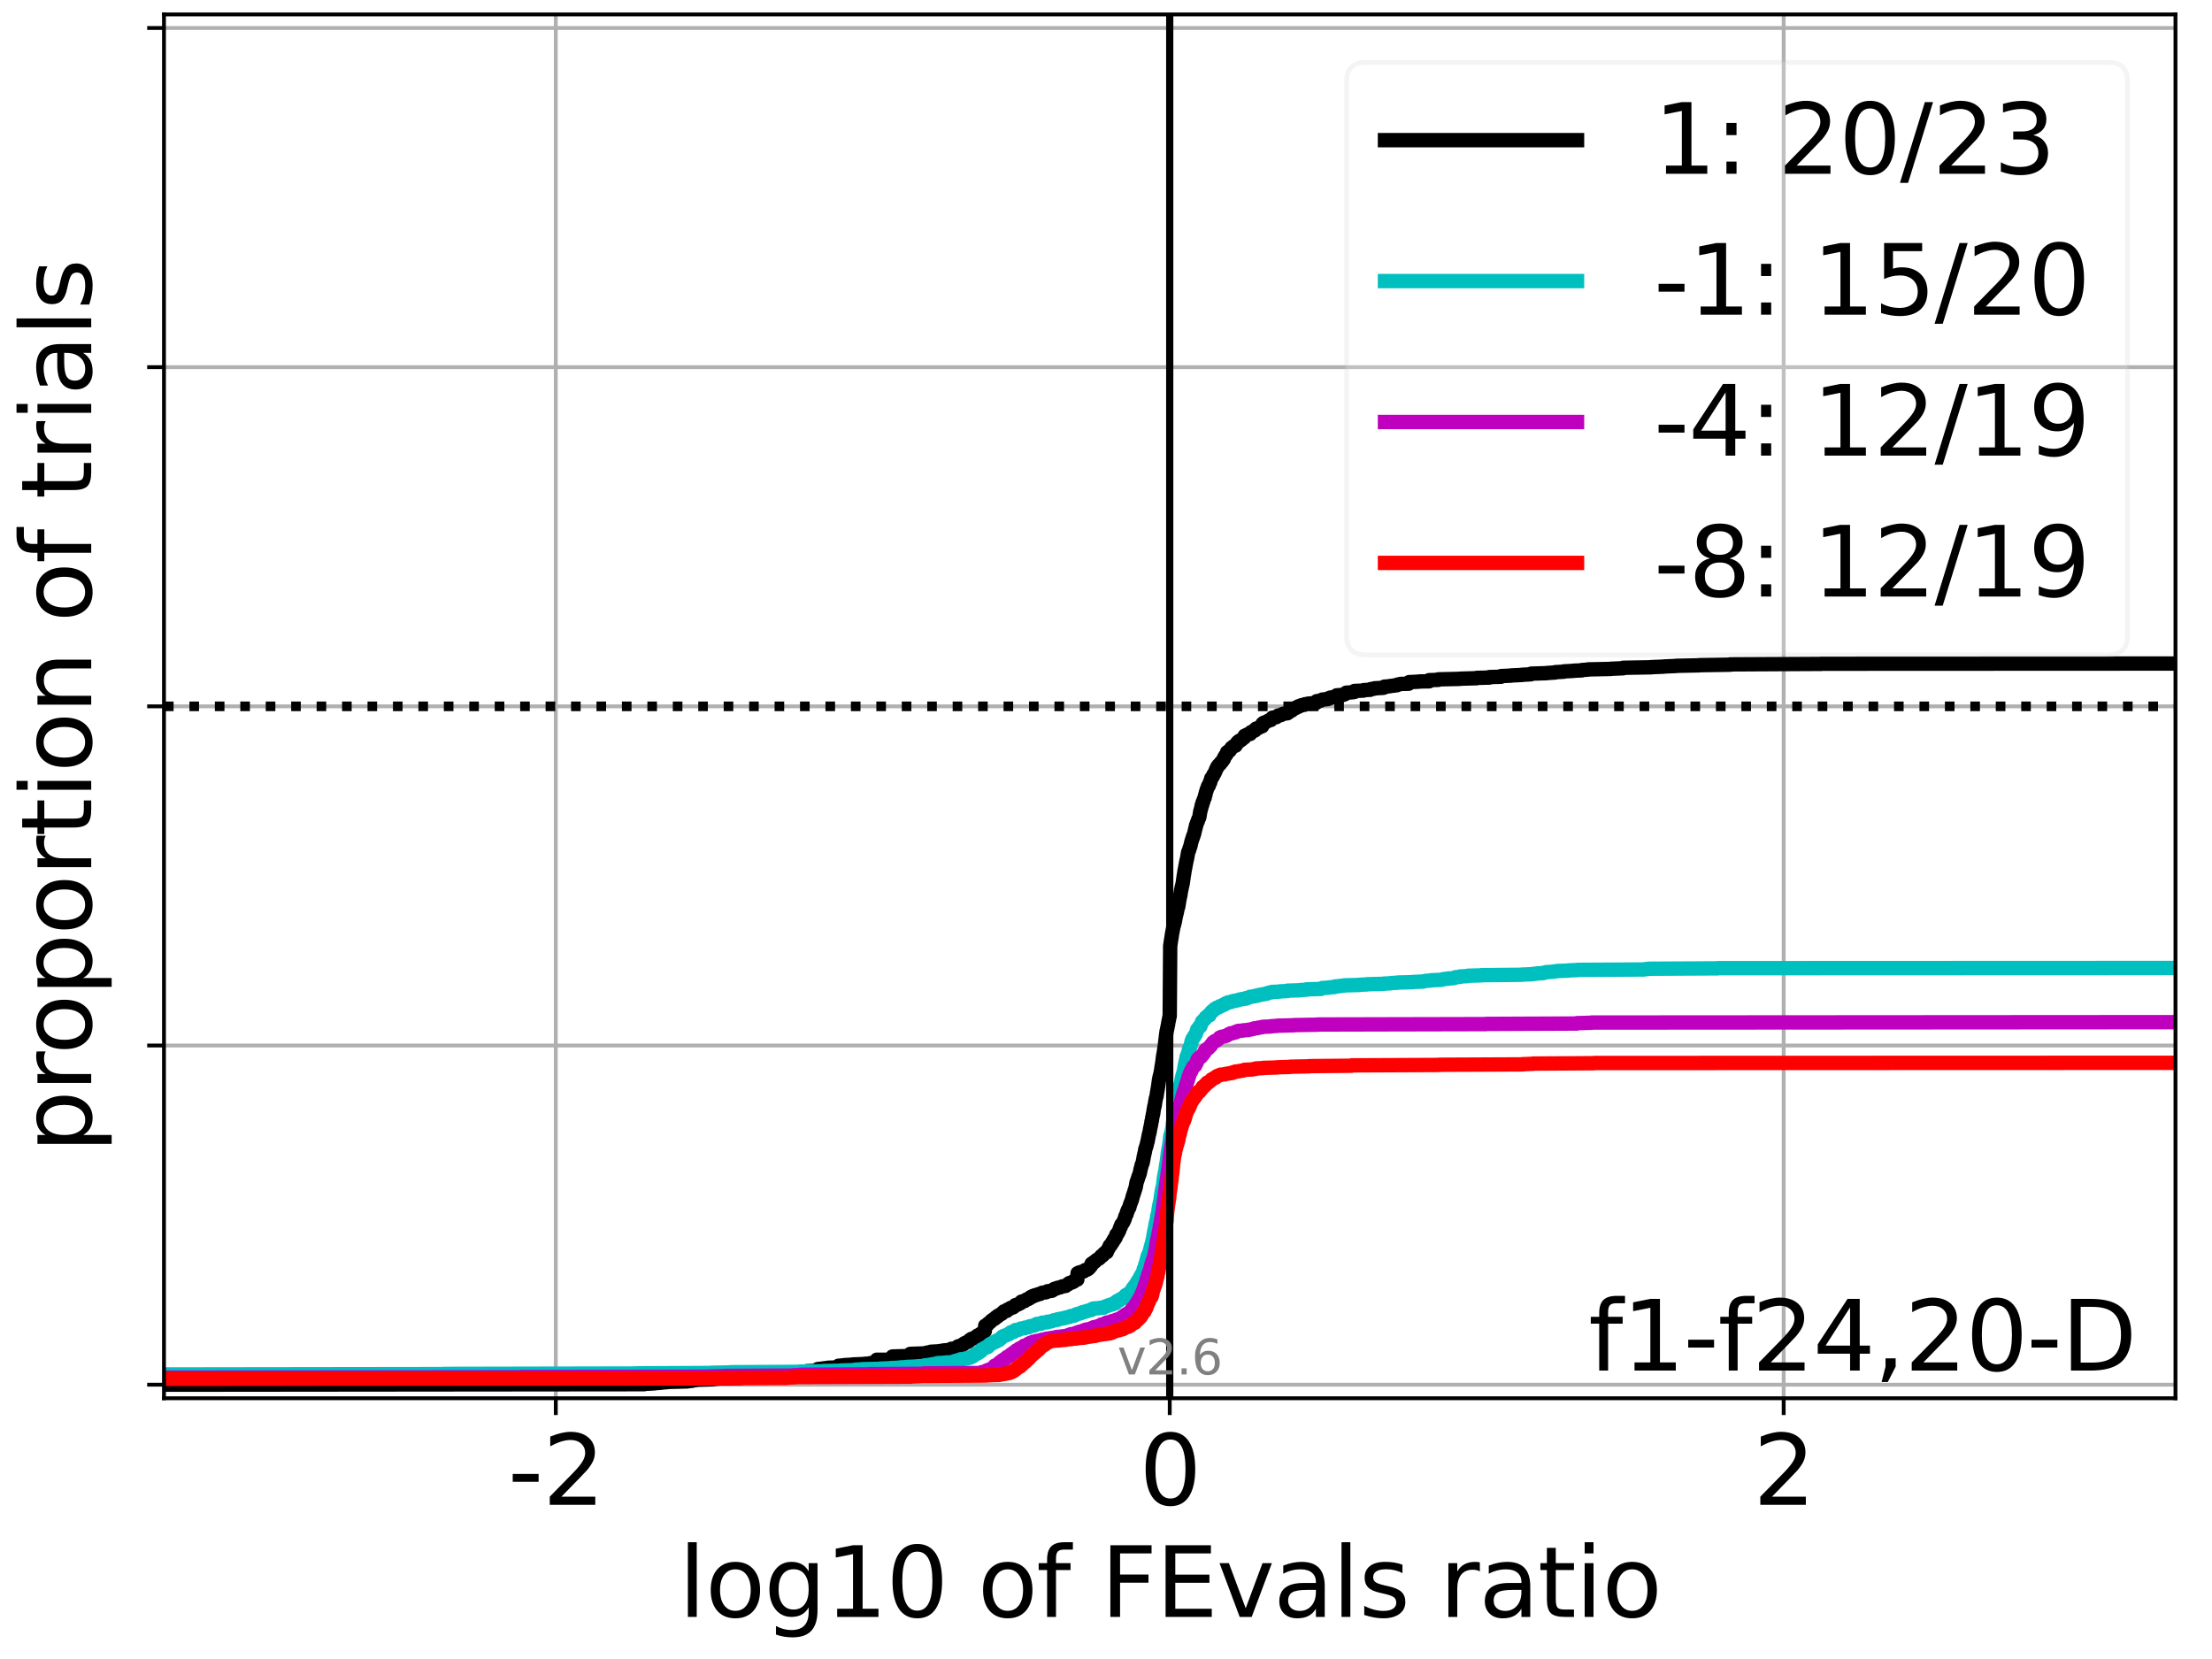 <?xml version="1.0" encoding="utf-8" standalone="no"?>
<!DOCTYPE svg PUBLIC "-//W3C//DTD SVG 1.1//EN"
  "http://www.w3.org/Graphics/SVG/1.1/DTD/svg11.dtd">
<svg xmlns:xlink="http://www.w3.org/1999/xlink" width="460.8pt" height="345.6pt" viewBox="0 0 460.8 345.6" xmlns="http://www.w3.org/2000/svg" version="1.1">
 <defs>
  <style type="text/css">*{stroke-linejoin: round; stroke-linecap: butt}</style>
 </defs>
 <g id="figure_1">
  <g id="patch_1">
   <path d="M 0 345.6 
L 460.8 345.6 
L 460.8 0 
L 0 0 
z
" style="fill: #ffffff"/>
  </g>
  <g id="axes_1">
   <g id="patch_2">
    <path d="M 34.16 291.28 
L 453.192 291.28 
L 453.192 3 
L 34.16 3 
z
" style="fill: #ffffff"/>
   </g>
   <g id="matplotlib.axis_1">
    <g id="xtick_1">
     <g id="line2d_1">
      <path d="M 115.78 291.28 
L 115.78 3 
" clip-path="url(#pf4a42e68cb)" style="fill: none; stroke: #b0b0b0; stroke-width: 0.8; stroke-linecap: square"/>
     </g>
     <g id="line2d_2">
      <defs>
       <path id="m33830ff6a0" d="M 0 0 
L 0 3.5 
" style="stroke: #000000; stroke-width: 0.8"/>
      </defs>
      <g>
       <use xlink:href="#m33830ff6a0" x="115.78" y="291.28" style="stroke: #000000; stroke-width: 0.8"/>
      </g>
     </g>
     <g id="text_1">
      <!-- -2 -->
      <g transform="translate(105.81 313.477)scale(0.2 -0.2)">
       <defs>
        <path id="DejaVuSans-2d" d="M 313 2009 
L 1997 2009 
L 1997 1497 
L 313 1497 
L 313 2009 
z
" transform="scale(0.016)"/>
        <path id="DejaVuSans-32" d="M 1228 531 
L 3431 531 
L 3431 0 
L 469 0 
L 469 531 
Q 828 903 1448 1529 
Q 2069 2156 2228 2338 
Q 2531 2678 2651 2914 
Q 2772 3150 2772 3378 
Q 2772 3750 2511 3984 
Q 2250 4219 1831 4219 
Q 1534 4219 1204 4116 
Q 875 4013 500 3803 
L 500 4441 
Q 881 4594 1212 4672 
Q 1544 4750 1819 4750 
Q 2544 4750 2975 4387 
Q 3406 4025 3406 3419 
Q 3406 3131 3298 2873 
Q 3191 2616 2906 2266 
Q 2828 2175 2409 1742 
Q 1991 1309 1228 531 
z
" transform="scale(0.016)"/>
       </defs>
       <use xlink:href="#DejaVuSans-2d"/>
       <use xlink:href="#DejaVuSans-32" x="36.084"/>
      </g>
     </g>
    </g>
    <g id="xtick_2">
     <g id="line2d_3">
      <path d="M 243.676 291.28 
L 243.676 3 
" clip-path="url(#pf4a42e68cb)" style="fill: none; stroke: #b0b0b0; stroke-width: 0.8; stroke-linecap: square"/>
     </g>
     <g id="line2d_4">
      <g>
       <use xlink:href="#m33830ff6a0" x="243.676" y="291.28" style="stroke: #000000; stroke-width: 0.8"/>
      </g>
     </g>
     <g id="text_2">
      <!-- 0 -->
      <g transform="translate(237.314 313.477)scale(0.2 -0.2)">
       <defs>
        <path id="DejaVuSans-30" d="M 2034 4250 
Q 1547 4250 1301 3770 
Q 1056 3291 1056 2328 
Q 1056 1369 1301 889 
Q 1547 409 2034 409 
Q 2525 409 2770 889 
Q 3016 1369 3016 2328 
Q 3016 3291 2770 3770 
Q 2525 4250 2034 4250 
z
M 2034 4750 
Q 2819 4750 3233 4129 
Q 3647 3509 3647 2328 
Q 3647 1150 3233 529 
Q 2819 -91 2034 -91 
Q 1250 -91 836 529 
Q 422 1150 422 2328 
Q 422 3509 836 4129 
Q 1250 4750 2034 4750 
z
" transform="scale(0.016)"/>
       </defs>
       <use xlink:href="#DejaVuSans-30"/>
      </g>
     </g>
    </g>
    <g id="xtick_3">
     <g id="line2d_5">
      <path d="M 371.572 291.28 
L 371.572 3 
" clip-path="url(#pf4a42e68cb)" style="fill: none; stroke: #b0b0b0; stroke-width: 0.8; stroke-linecap: square"/>
     </g>
     <g id="line2d_6">
      <g>
       <use xlink:href="#m33830ff6a0" x="371.572" y="291.28" style="stroke: #000000; stroke-width: 0.8"/>
      </g>
     </g>
     <g id="text_3">
      <!-- 2 -->
      <g transform="translate(365.209 313.477)scale(0.2 -0.2)">
       <use xlink:href="#DejaVuSans-32"/>
      </g>
     </g>
    </g>
    <g id="text_4">
     <!-- log10 of FEvals ratio -->
     <g transform="translate(141.371 336.833)scale(0.2 -0.2)">
      <defs>
       <path id="DejaVuSans-6c" d="M 603 4863 
L 1178 4863 
L 1178 0 
L 603 0 
L 603 4863 
z
" transform="scale(0.016)"/>
       <path id="DejaVuSans-6f" d="M 1959 3097 
Q 1497 3097 1228 2736 
Q 959 2375 959 1747 
Q 959 1119 1226 758 
Q 1494 397 1959 397 
Q 2419 397 2687 759 
Q 2956 1122 2956 1747 
Q 2956 2369 2687 2733 
Q 2419 3097 1959 3097 
z
M 1959 3584 
Q 2709 3584 3137 3096 
Q 3566 2609 3566 1747 
Q 3566 888 3137 398 
Q 2709 -91 1959 -91 
Q 1206 -91 779 398 
Q 353 888 353 1747 
Q 353 2609 779 3096 
Q 1206 3584 1959 3584 
z
" transform="scale(0.016)"/>
       <path id="DejaVuSans-67" d="M 2906 1791 
Q 2906 2416 2648 2759 
Q 2391 3103 1925 3103 
Q 1463 3103 1205 2759 
Q 947 2416 947 1791 
Q 947 1169 1205 825 
Q 1463 481 1925 481 
Q 2391 481 2648 825 
Q 2906 1169 2906 1791 
z
M 3481 434 
Q 3481 -459 3084 -895 
Q 2688 -1331 1869 -1331 
Q 1566 -1331 1297 -1286 
Q 1028 -1241 775 -1147 
L 775 -588 
Q 1028 -725 1275 -790 
Q 1522 -856 1778 -856 
Q 2344 -856 2625 -561 
Q 2906 -266 2906 331 
L 2906 616 
Q 2728 306 2450 153 
Q 2172 0 1784 0 
Q 1141 0 747 490 
Q 353 981 353 1791 
Q 353 2603 747 3093 
Q 1141 3584 1784 3584 
Q 2172 3584 2450 3431 
Q 2728 3278 2906 2969 
L 2906 3500 
L 3481 3500 
L 3481 434 
z
" transform="scale(0.016)"/>
       <path id="DejaVuSans-31" d="M 794 531 
L 1825 531 
L 1825 4091 
L 703 3866 
L 703 4441 
L 1819 4666 
L 2450 4666 
L 2450 531 
L 3481 531 
L 3481 0 
L 794 0 
L 794 531 
z
" transform="scale(0.016)"/>
       <path id="DejaVuSans-20" transform="scale(0.016)"/>
       <path id="DejaVuSans-66" d="M 2375 4863 
L 2375 4384 
L 1825 4384 
Q 1516 4384 1395 4259 
Q 1275 4134 1275 3809 
L 1275 3500 
L 2222 3500 
L 2222 3053 
L 1275 3053 
L 1275 0 
L 697 0 
L 697 3053 
L 147 3053 
L 147 3500 
L 697 3500 
L 697 3744 
Q 697 4328 969 4595 
Q 1241 4863 1831 4863 
L 2375 4863 
z
" transform="scale(0.016)"/>
       <path id="DejaVuSans-46" d="M 628 4666 
L 3309 4666 
L 3309 4134 
L 1259 4134 
L 1259 2759 
L 3109 2759 
L 3109 2228 
L 1259 2228 
L 1259 0 
L 628 0 
L 628 4666 
z
" transform="scale(0.016)"/>
       <path id="DejaVuSans-45" d="M 628 4666 
L 3578 4666 
L 3578 4134 
L 1259 4134 
L 1259 2753 
L 3481 2753 
L 3481 2222 
L 1259 2222 
L 1259 531 
L 3634 531 
L 3634 0 
L 628 0 
L 628 4666 
z
" transform="scale(0.016)"/>
       <path id="DejaVuSans-76" d="M 191 3500 
L 800 3500 
L 1894 563 
L 2988 3500 
L 3597 3500 
L 2284 0 
L 1503 0 
L 191 3500 
z
" transform="scale(0.016)"/>
       <path id="DejaVuSans-61" d="M 2194 1759 
Q 1497 1759 1228 1600 
Q 959 1441 959 1056 
Q 959 750 1161 570 
Q 1363 391 1709 391 
Q 2188 391 2477 730 
Q 2766 1069 2766 1631 
L 2766 1759 
L 2194 1759 
z
M 3341 1997 
L 3341 0 
L 2766 0 
L 2766 531 
Q 2569 213 2275 61 
Q 1981 -91 1556 -91 
Q 1019 -91 701 211 
Q 384 513 384 1019 
Q 384 1609 779 1909 
Q 1175 2209 1959 2209 
L 2766 2209 
L 2766 2266 
Q 2766 2663 2505 2880 
Q 2244 3097 1772 3097 
Q 1472 3097 1187 3025 
Q 903 2953 641 2809 
L 641 3341 
Q 956 3463 1253 3523 
Q 1550 3584 1831 3584 
Q 2591 3584 2966 3190 
Q 3341 2797 3341 1997 
z
" transform="scale(0.016)"/>
       <path id="DejaVuSans-73" d="M 2834 3397 
L 2834 2853 
Q 2591 2978 2328 3040 
Q 2066 3103 1784 3103 
Q 1356 3103 1142 2972 
Q 928 2841 928 2578 
Q 928 2378 1081 2264 
Q 1234 2150 1697 2047 
L 1894 2003 
Q 2506 1872 2764 1633 
Q 3022 1394 3022 966 
Q 3022 478 2636 193 
Q 2250 -91 1575 -91 
Q 1294 -91 989 -36 
Q 684 19 347 128 
L 347 722 
Q 666 556 975 473 
Q 1284 391 1588 391 
Q 1994 391 2212 530 
Q 2431 669 2431 922 
Q 2431 1156 2273 1281 
Q 2116 1406 1581 1522 
L 1381 1569 
Q 847 1681 609 1914 
Q 372 2147 372 2553 
Q 372 3047 722 3315 
Q 1072 3584 1716 3584 
Q 2034 3584 2315 3537 
Q 2597 3491 2834 3397 
z
" transform="scale(0.016)"/>
       <path id="DejaVuSans-72" d="M 2631 2963 
Q 2534 3019 2420 3045 
Q 2306 3072 2169 3072 
Q 1681 3072 1420 2755 
Q 1159 2438 1159 1844 
L 1159 0 
L 581 0 
L 581 3500 
L 1159 3500 
L 1159 2956 
Q 1341 3275 1631 3429 
Q 1922 3584 2338 3584 
Q 2397 3584 2469 3576 
Q 2541 3569 2628 3553 
L 2631 2963 
z
" transform="scale(0.016)"/>
       <path id="DejaVuSans-74" d="M 1172 4494 
L 1172 3500 
L 2356 3500 
L 2356 3053 
L 1172 3053 
L 1172 1153 
Q 1172 725 1289 603 
Q 1406 481 1766 481 
L 2356 481 
L 2356 0 
L 1766 0 
Q 1100 0 847 248 
Q 594 497 594 1153 
L 594 3053 
L 172 3053 
L 172 3500 
L 594 3500 
L 594 4494 
L 1172 4494 
z
" transform="scale(0.016)"/>
       <path id="DejaVuSans-69" d="M 603 3500 
L 1178 3500 
L 1178 0 
L 603 0 
L 603 3500 
z
M 603 4863 
L 1178 4863 
L 1178 4134 
L 603 4134 
L 603 4863 
z
" transform="scale(0.016)"/>
      </defs>
      <use xlink:href="#DejaVuSans-6c"/>
      <use xlink:href="#DejaVuSans-6f" x="27.783"/>
      <use xlink:href="#DejaVuSans-67" x="88.965"/>
      <use xlink:href="#DejaVuSans-31" x="152.441"/>
      <use xlink:href="#DejaVuSans-30" x="216.064"/>
      <use xlink:href="#DejaVuSans-20" x="279.688"/>
      <use xlink:href="#DejaVuSans-6f" x="311.475"/>
      <use xlink:href="#DejaVuSans-66" x="372.656"/>
      <use xlink:href="#DejaVuSans-20" x="407.861"/>
      <use xlink:href="#DejaVuSans-46" x="439.648"/>
      <use xlink:href="#DejaVuSans-45" x="497.168"/>
      <use xlink:href="#DejaVuSans-76" x="560.352"/>
      <use xlink:href="#DejaVuSans-61" x="619.531"/>
      <use xlink:href="#DejaVuSans-6c" x="680.811"/>
      <use xlink:href="#DejaVuSans-73" x="708.594"/>
      <use xlink:href="#DejaVuSans-20" x="760.693"/>
      <use xlink:href="#DejaVuSans-72" x="792.48"/>
      <use xlink:href="#DejaVuSans-61" x="833.594"/>
      <use xlink:href="#DejaVuSans-74" x="894.873"/>
      <use xlink:href="#DejaVuSans-69" x="934.082"/>
      <use xlink:href="#DejaVuSans-6f" x="961.865"/>
     </g>
    </g>
   </g>
   <g id="matplotlib.axis_2">
    <g id="ytick_1">
     <g id="line2d_7">
      <path d="M 34.16 288.454 
L 453.192 288.454 
" clip-path="url(#pf4a42e68cb)" style="fill: none; stroke: #b0b0b0; stroke-width: 0.8; stroke-linecap: square"/>
     </g>
     <g id="line2d_8">
      <defs>
       <path id="m8c31e833ab" d="M 0 0 
L -3.5 0 
" style="stroke: #000000; stroke-width: 0.8"/>
      </defs>
      <g>
       <use xlink:href="#m8c31e833ab" x="34.16" y="288.454" style="stroke: #000000; stroke-width: 0.8"/>
      </g>
     </g>
    </g>
    <g id="ytick_2">
     <g id="line2d_9">
      <path d="M 34.16 217.797 
L 453.192 217.797 
" clip-path="url(#pf4a42e68cb)" style="fill: none; stroke: #b0b0b0; stroke-width: 0.8; stroke-linecap: square"/>
     </g>
     <g id="line2d_10">
      <g>
       <use xlink:href="#m8c31e833ab" x="34.16" y="217.797" style="stroke: #000000; stroke-width: 0.8"/>
      </g>
     </g>
    </g>
    <g id="ytick_3">
     <g id="line2d_11">
      <path d="M 34.16 147.14 
L 453.192 147.14 
" clip-path="url(#pf4a42e68cb)" style="fill: none; stroke: #b0b0b0; stroke-width: 0.8; stroke-linecap: square"/>
     </g>
     <g id="line2d_12">
      <g>
       <use xlink:href="#m8c31e833ab" x="34.16" y="147.14" style="stroke: #000000; stroke-width: 0.8"/>
      </g>
     </g>
    </g>
    <g id="ytick_4">
     <g id="line2d_13">
      <path d="M 34.16 76.483 
L 453.192 76.483 
" clip-path="url(#pf4a42e68cb)" style="fill: none; stroke: #b0b0b0; stroke-width: 0.8; stroke-linecap: square"/>
     </g>
     <g id="line2d_14">
      <g>
       <use xlink:href="#m8c31e833ab" x="34.16" y="76.483" style="stroke: #000000; stroke-width: 0.8"/>
      </g>
     </g>
    </g>
    <g id="ytick_5">
     <g id="line2d_15">
      <path d="M 34.16 5.826 
L 453.192 5.826 
" clip-path="url(#pf4a42e68cb)" style="fill: none; stroke: #b0b0b0; stroke-width: 0.8; stroke-linecap: square"/>
     </g>
     <g id="line2d_16">
      <g>
       <use xlink:href="#m8c31e833ab" x="34.16" y="5.826" style="stroke: #000000; stroke-width: 0.8"/>
      </g>
     </g>
    </g>
    <g id="text_5">
     <!-- proportion of trials -->
     <g transform="translate(19.001 240.146)rotate(-90)scale(0.2 -0.2)">
      <defs>
       <path id="DejaVuSans-70" d="M 1159 525 
L 1159 -1331 
L 581 -1331 
L 581 3500 
L 1159 3500 
L 1159 2969 
Q 1341 3281 1617 3432 
Q 1894 3584 2278 3584 
Q 2916 3584 3314 3078 
Q 3713 2572 3713 1747 
Q 3713 922 3314 415 
Q 2916 -91 2278 -91 
Q 1894 -91 1617 61 
Q 1341 213 1159 525 
z
M 3116 1747 
Q 3116 2381 2855 2742 
Q 2594 3103 2138 3103 
Q 1681 3103 1420 2742 
Q 1159 2381 1159 1747 
Q 1159 1113 1420 752 
Q 1681 391 2138 391 
Q 2594 391 2855 752 
Q 3116 1113 3116 1747 
z
" transform="scale(0.016)"/>
       <path id="DejaVuSans-6e" d="M 3513 2113 
L 3513 0 
L 2938 0 
L 2938 2094 
Q 2938 2591 2744 2837 
Q 2550 3084 2163 3084 
Q 1697 3084 1428 2787 
Q 1159 2491 1159 1978 
L 1159 0 
L 581 0 
L 581 3500 
L 1159 3500 
L 1159 2956 
Q 1366 3272 1645 3428 
Q 1925 3584 2291 3584 
Q 2894 3584 3203 3211 
Q 3513 2838 3513 2113 
z
" transform="scale(0.016)"/>
      </defs>
      <use xlink:href="#DejaVuSans-70"/>
      <use xlink:href="#DejaVuSans-72" x="63.477"/>
      <use xlink:href="#DejaVuSans-6f" x="102.34"/>
      <use xlink:href="#DejaVuSans-70" x="163.521"/>
      <use xlink:href="#DejaVuSans-6f" x="226.998"/>
      <use xlink:href="#DejaVuSans-72" x="288.18"/>
      <use xlink:href="#DejaVuSans-74" x="329.293"/>
      <use xlink:href="#DejaVuSans-69" x="368.502"/>
      <use xlink:href="#DejaVuSans-6f" x="396.285"/>
      <use xlink:href="#DejaVuSans-6e" x="457.467"/>
      <use xlink:href="#DejaVuSans-20" x="520.846"/>
      <use xlink:href="#DejaVuSans-6f" x="552.633"/>
      <use xlink:href="#DejaVuSans-66" x="613.814"/>
      <use xlink:href="#DejaVuSans-20" x="649.02"/>
      <use xlink:href="#DejaVuSans-74" x="680.807"/>
      <use xlink:href="#DejaVuSans-72" x="720.016"/>
      <use xlink:href="#DejaVuSans-69" x="761.129"/>
      <use xlink:href="#DejaVuSans-61" x="788.912"/>
      <use xlink:href="#DejaVuSans-6c" x="850.191"/>
      <use xlink:href="#DejaVuSans-73" x="877.975"/>
     </g>
    </g>
   </g>
   <g id="line2d_17">
    <path d="M 34.16 288.454 
L 134.162 288.352 
L 134.243 288.284 
L 136.268 288.182 
L 136.268 288.148 
L 137.73 288.046 
L 137.73 288.012 
L 139.085 287.911 
L 139.085 287.877 
L 143.151 287.775 
L 143.151 287.741 
L 144.212 287.639 
L 144.312 287.571 
L 145.122 287.469 
L 145.122 287.435 
L 148.495 287.333 
L 148.495 287.299 
L 149.359 287.198 
L 149.359 287.164 
L 154.444 287.062 
L 154.546 286.994 
L 156.43 286.892 
L 156.505 286.79 
L 157.456 286.688 
L 157.456 286.654 
L 158.822 286.553 
L 158.822 286.519 
L 159.875 286.417 
L 159.875 286.383 
L 161.358 286.281 
L 161.358 286.247 
L 163.289 286.145 
L 163.352 286.077 
L 165.191 285.975 
L 165.191 285.941 
L 167.095 285.84 
L 167.162 285.772 
L 168.051 285.67 
L 168.051 285.636 
L 170.383 285.534 
L 170.383 285.195 
L 171.535 285.093 
L 171.535 285.059 
L 172.528 284.957 
L 172.528 284.923 
L 174.665 284.855 
L 174.665 284.821 
L 174.665 284.516 
L 175.898 284.414 
L 175.898 284.38 
L 177.657 284.278 
L 177.657 284.244 
L 180.16 284.142 
L 180.16 284.108 
L 181.265 284.04 
L 181.265 284.006 
L 181.265 283.972 
L 182.654 283.938 
L 182.654 283.871 
L 182.654 283.259 
L 185.925 283.259 
L 185.925 283.158 
L 185.925 282.581 
L 189.402 282.479 
L 189.402 282.445 
L 189.634 282.411 
L 189.634 282.343 
L 189.634 282.037 
L 192.612 281.935 
L 192.612 281.902 
L 193.189 281.8 
L 193.189 281.766 
L 193.915 281.664 
L 193.915 281.596 
L 195.685 281.494 
L 195.685 281.46 
L 196.539 281.358 
L 196.539 281.324 
L 197.859 281.223 
L 197.964 281.121 
L 198.161 281.019 
L 198.161 280.985 
L 198.985 280.883 
L 199.034 280.815 
L 199.258 280.713 
L 199.368 280.645 
L 199.531 280.544 
L 199.561 280.476 
L 200.058 280.374 
L 200.088 280.306 
L 200.468 280.204 
L 200.499 280.136 
L 200.723 280.034 
L 200.794 279.899 
L 201.026 279.797 
L 201.026 279.763 
L 201.33 279.661 
L 201.408 279.593 
L 201.71 279.491 
L 201.765 279.423 
L 201.904 279.355 
L 201.904 279.321 
L 202.012 279.152 
L 202.259 279.05 
L 202.364 278.914 
L 202.807 278.812 
L 202.807 278.778 
L 203.131 278.676 
L 203.226 278.574 
L 203.347 278.473 
L 203.415 278.371 
L 203.593 278.269 
L 203.668 278.201 
L 203.969 278.099 
L 204.066 277.997 
L 204.298 277.896 
L 204.374 277.794 
L 204.573 277.692 
L 204.643 277.59 
L 204.87 277.488 
L 204.882 277.42 
L 205.146 277.318 
L 205.239 276.164 
L 205.552 276.062 
L 205.565 275.994 
L 205.774 275.893 
L 205.876 275.689 
L 206.063 275.587 
L 206.139 275.519 
L 206.271 275.417 
L 206.371 275.315 
L 206.466 275.214 
L 206.533 275.112 
L 206.748 275.01 
L 206.785 274.942 
L 206.963 274.84 
L 206.963 274.806 
L 207.239 274.704 
L 207.346 274.535 
L 207.436 274.433 
L 207.519 274.365 
L 207.82 274.263 
L 207.897 274.093 
L 208.154 273.991 
L 208.253 273.889 
L 208.477 273.788 
L 208.477 273.754 
L 208.721 273.652 
L 208.827 273.516 
L 208.893 273.414 
L 208.974 273.346 
L 209.14 273.244 
L 209.148 273.177 
L 209.727 273.075 
L 209.836 272.837 
L 210.18 272.735 
L 210.213 272.667 
L 210.511 272.565 
L 210.525 272.464 
L 211.041 272.362 
L 211.134 272.294 
L 211.228 272.192 
L 211.333 272.056 
L 211.466 271.954 
L 211.51 271.886 
L 211.965 271.785 
L 212.027 271.717 
L 212.306 271.615 
L 212.306 271.581 
L 212.572 271.479 
L 212.634 271.309 
L 212.8 271.208 
L 212.809 271.14 
L 213.434 271.038 
L 213.492 270.936 
L 213.717 270.834 
L 213.794 270.732 
L 214.168 270.63 
L 214.259 270.562 
L 214.488 270.461 
L 214.582 270.291 
L 214.796 270.189 
L 214.796 270.155 
L 215.081 270.121 
L 215.081 270.053 
L 215.149 269.985 
L 215.609 269.883 
L 215.618 269.816 
L 216.11 269.714 
L 216.196 269.646 
L 216.679 269.544 
L 216.777 269.442 
L 217.103 269.34 
L 217.103 269.306 
L 217.915 269.205 
L 218.021 269.137 
L 218.192 269.035 
L 218.192 269.001 
L 219.103 268.899 
L 219.17 268.797 
L 219.362 268.763 
L 219.362 268.695 
L 219.362 268.661 
L 219.62 268.559 
L 219.653 268.492 
L 220.145 268.39 
L 220.247 268.288 
L 220.842 268.186 
L 220.94 268.118 
L 221.301 268.016 
L 221.301 267.982 
L 221.997 267.88 
L 222.067 267.779 
L 222.286 267.677 
L 222.286 267.643 
L 222.517 267.541 
L 222.58 267.405 
L 222.796 267.303 
L 222.796 267.269 
L 223.294 267.168 
L 223.378 267.1 
L 223.656 266.998 
L 223.753 266.794 
L 223.93 266.692 
L 223.93 266.658 
L 224.426 266.556 
L 224.485 265.232 
L 224.772 265.131 
L 224.772 265.097 
L 225.228 264.995 
L 225.228 264.961 
L 225.757 264.859 
L 225.858 264.757 
L 226.025 264.655 
L 226.048 264.587 
L 226.47 264.486 
L 226.556 264.384 
L 226.778 264.282 
L 226.862 264.18 
L 226.961 264.078 
L 227.033 263.976 
L 227.145 263.874 
L 227.242 263.637 
L 227.352 263.603 
L 227.352 263.535 
L 227.394 263.263 
L 227.615 263.162 
L 227.615 263.128 
L 227.809 263.026 
L 227.816 262.958 
L 228.066 262.856 
L 228.134 262.754 
L 228.28 262.652 
L 228.391 262.517 
L 228.597 262.415 
L 228.707 262.313 
L 228.917 262.211 
L 229.001 262.143 
L 229.104 262.041 
L 229.209 261.905 
L 229.364 261.804 
L 229.4 261.668 
L 229.678 261.566 
L 229.783 261.464 
L 229.866 261.362 
L 229.96 261.159 
L 230.115 261.057 
L 230.202 260.955 
L 230.557 260.853 
L 230.668 260.48 
L 230.75 260.378 
L 230.858 260.174 
L 230.945 260.072 
L 231.043 259.835 
L 231.09 259.733 
L 231.192 259.495 
L 231.389 259.393 
L 231.496 259.189 
L 231.584 259.088 
L 231.694 258.816 
L 231.839 258.714 
L 231.946 258.443 
L 231.989 258.341 
L 232.047 258.205 
L 232.227 258.103 
L 232.29 257.899 
L 232.415 257.798 
L 232.506 257.322 
L 232.554 257.22 
L 232.622 257.119 
L 232.797 257.017 
L 232.904 256.813 
L 232.967 256.711 
L 233.065 256.507 
L 233.128 256.406 
L 233.233 256.066 
L 233.26 255.964 
L 233.36 255.693 
L 233.463 255.591 
L 233.57 255.15 
L 233.691 255.048 
L 233.742 254.946 
L 233.841 254.844 
L 233.95 254.674 
L 234.019 254.572 
L 234.117 254.267 
L 234.208 254.165 
L 234.317 253.859 
L 234.331 253.825 
L 234.331 253.758 
L 234.435 253.384 
L 234.504 253.282 
L 234.602 253.045 
L 234.69 252.943 
L 234.78 252.468 
L 234.875 252.366 
L 234.967 252.026 
L 235.041 251.924 
L 235.15 251.687 
L 235.247 251.585 
L 235.357 251.144 
L 235.38 251.042 
L 235.48 250.736 
L 235.537 250.634 
L 235.643 250.329 
L 235.686 250.261 
L 235.686 250.227 
L 235.797 249.955 
L 235.825 249.853 
L 235.935 249.378 
L 235.957 249.276 
L 236.045 249.005 
L 236.104 248.903 
L 236.208 248.495 
L 236.268 248.394 
L 236.371 247.986 
L 236.413 247.884 
L 236.522 247.545 
L 236.564 247.443 
L 236.671 246.866 
L 236.69 246.764 
L 236.787 246.221 
L 236.844 246.119 
L 236.944 245.813 
L 237.004 245.712 
L 237.109 245.304 
L 237.136 245.202 
L 237.247 244.931 
L 237.3 244.829 
L 237.409 244.489 
L 237.449 244.388 
L 237.556 243.81 
L 237.579 243.709 
L 237.681 243.267 
L 237.727 243.165 
L 237.838 242.656 
L 237.906 242.554 
L 238.01 242.283 
L 238.043 242.181 
L 238.153 241.604 
L 238.176 241.502 
L 238.284 240.823 
L 238.323 240.721 
L 238.42 240.246 
L 238.461 240.144 
L 238.571 239.499 
L 238.602 239.397 
L 238.689 239.058 
L 238.76 238.956 
L 238.868 238.514 
L 238.905 238.413 
L 239.014 237.869 
L 239.077 237.768 
L 239.187 237.089 
L 239.218 236.987 
L 239.316 236.41 
L 239.371 236.308 
L 239.47 235.832 
L 239.502 235.731 
L 239.611 235.018 
L 239.652 234.916 
L 239.761 234.373 
L 239.794 234.271 
L 239.891 233.558 
L 239.955 233.456 
L 240.044 232.743 
L 240.084 232.641 
L 240.178 232.098 
L 240.237 231.996 
L 240.336 231.147 
L 240.374 231.046 
L 240.474 230.434 
L 240.545 230.333 
L 240.65 229.552 
L 240.674 229.45 
L 240.784 228.839 
L 240.815 228.737 
L 240.92 228.398 
L 240.941 228.296 
L 241.044 227.515 
L 241.082 227.413 
L 241.187 226.734 
L 241.211 226.632 
L 241.319 225.885 
L 241.334 225.783 
L 241.44 224.969 
L 241.471 224.867 
L 241.581 224.256 
L 241.628 224.154 
L 241.733 223.713 
L 241.753 223.611 
L 241.86 223.067 
L 241.886 222.966 
L 241.995 222.117 
L 242.026 222.015 
L 242.133 221.336 
L 242.148 221.234 
L 242.257 220.318 
L 242.277 220.216 
L 242.377 219.537 
L 242.421 219.435 
L 242.524 218.654 
L 242.54 218.552 
L 242.65 217.873 
L 242.666 217.771 
L 242.775 216.753 
L 242.797 216.651 
L 242.908 215.7 
L 242.923 215.599 
L 243.024 214.818 
L 243.055 214.716 
L 243.164 214.241 
L 243.178 214.139 
L 243.282 213.63 
L 243.315 213.528 
L 243.414 212.815 
L 243.444 212.747 
L 243.444 212.713 
L 243.555 212.204 
L 243.565 212.102 
L 243.669 211.661 
L 243.676 211.661 
L 243.676 211.559 
L 243.775 197.028 
L 243.797 196.927 
L 243.906 196.18 
L 243.919 196.078 
L 244.028 195.399 
L 244.056 195.297 
L 244.163 194.482 
L 244.199 194.38 
L 244.306 193.769 
L 244.326 193.667 
L 244.429 193.124 
L 244.461 193.022 
L 244.559 192.717 
L 244.584 192.615 
L 244.678 192.208 
L 244.724 192.106 
L 244.831 191.461 
L 244.861 191.359 
L 244.967 190.714 
L 245.013 190.612 
L 245.101 190.239 
L 245.142 190.137 
L 245.251 189.526 
L 245.285 189.424 
L 245.352 189.016 
L 245.444 188.915 
L 245.555 188.236 
L 245.567 188.168 
L 245.567 188.134 
L 245.675 187.489 
L 245.698 187.387 
L 245.809 186.81 
L 245.853 186.708 
L 245.961 186.029 
L 245.974 185.927 
L 246.073 185.282 
L 246.128 185.18 
L 246.219 184.637 
L 246.266 184.535 
L 246.364 184.06 
L 246.388 183.958 
L 246.493 183.211 
L 246.511 183.109 
L 246.617 182.294 
L 246.651 182.193 
L 246.758 181.446 
L 246.779 181.344 
L 246.886 180.801 
L 246.903 180.699 
L 247.013 180.122 
L 247.029 180.02 
L 247.136 179.477 
L 247.16 179.375 
L 247.266 178.9 
L 247.296 178.798 
L 247.402 178.187 
L 247.416 178.085 
L 247.515 177.542 
L 247.563 177.474 
L 247.563 177.44 
L 247.656 177.202 
L 247.719 177.1 
L 247.823 176.659 
L 247.886 176.557 
L 247.981 176.251 
L 248.006 176.15 
L 248.115 175.674 
L 248.141 175.572 
L 248.252 175.131 
L 248.293 175.029 
L 248.394 174.69 
L 248.457 174.588 
L 248.533 174.248 
L 248.615 174.147 
L 248.721 173.739 
L 248.781 173.637 
L 248.886 173.128 
L 248.915 173.026 
L 249.026 172.551 
L 249.064 172.449 
L 249.163 171.94 
L 249.235 171.838 
L 249.315 171.499 
L 249.381 171.397 
L 249.471 171.125 
L 249.541 171.023 
L 249.62 170.684 
L 249.693 170.582 
L 249.802 170.344 
L 249.844 170.242 
L 249.954 169.563 
L 249.969 169.462 
L 250.064 168.918 
L 250.102 168.817 
L 250.202 168.443 
L 250.243 168.341 
L 250.345 167.764 
L 250.445 167.662 
L 250.532 167.153 
L 250.638 167.051 
L 250.746 166.61 
L 250.788 166.542 
L 250.788 166.508 
L 250.888 166.304 
L 250.948 166.202 
L 251.046 165.693 
L 251.108 165.591 
L 251.214 165.048 
L 251.265 164.946 
L 251.371 164.573 
L 251.407 164.471 
L 251.504 164.199 
L 251.564 164.098 
L 251.666 163.758 
L 251.823 163.656 
L 251.92 163.351 
L 251.948 163.249 
L 252.006 163.079 
L 252.106 162.977 
L 252.208 162.502 
L 252.264 162.4 
L 252.328 162.129 
L 252.481 162.027 
L 252.579 161.789 
L 252.681 161.687 
L 252.755 161.416 
L 252.843 161.314 
L 252.916 161.178 
L 253.006 161.076 
L 253.113 160.805 
L 253.179 160.703 
L 253.287 160.397 
L 253.328 160.295 
L 253.402 160.126 
L 253.493 160.024 
L 253.561 159.786 
L 253.704 159.684 
L 253.803 159.447 
L 253.91 159.345 
L 254.007 159.243 
L 254.184 159.141 
L 254.262 158.937 
L 254.398 158.836 
L 254.41 158.768 
L 254.575 158.666 
L 254.671 158.428 
L 254.783 158.36 
L 254.783 158.326 
L 254.891 158.19 
L 254.937 158.157 
L 254.937 158.089 
L 255.028 157.783 
L 255.128 157.681 
L 255.234 157.444 
L 255.354 157.376 
L 255.354 157.342 
L 255.465 157.206 
L 255.525 157.104 
L 255.627 156.697 
L 255.855 156.595 
L 255.857 156.527 
L 256.115 156.425 
L 256.199 156.323 
L 256.262 156.221 
L 256.368 156.052 
L 256.455 155.95 
L 256.55 155.78 
L 256.75 155.678 
L 256.801 155.61 
L 256.967 155.508 
L 256.989 155.441 
L 257.386 155.339 
L 257.47 155.169 
L 257.542 155.101 
L 257.542 155.067 
L 257.648 154.83 
L 257.786 154.728 
L 257.863 154.558 
L 258.134 154.456 
L 258.17 154.32 
L 258.481 154.218 
L 258.57 154.117 
L 258.704 154.049 
L 258.704 154.015 
L 258.773 153.947 
L 258.921 153.845 
L 259.024 153.709 
L 259.218 153.641 
L 259.218 153.607 
L 259.299 153.268 
L 259.616 153.166 
L 259.616 153.132 
L 259.852 153.03 
L 259.852 152.996 
L 260.423 152.894 
L 260.51 152.657 
L 260.65 152.555 
L 260.658 152.487 
L 260.983 152.385 
L 261.094 152.283 
L 261.408 152.181 
L 261.497 151.944 
L 261.648 151.842 
L 261.67 151.774 
L 262.115 151.672 
L 262.115 151.638 
L 262.342 151.536 
L 262.407 151.469 
L 262.737 151.367 
L 262.771 151.299 
L 262.926 151.299 
L 262.926 151.197 
L 263.001 150.756 
L 263.24 150.654 
L 263.267 150.552 
L 263.696 150.45 
L 263.696 150.416 
L 263.917 150.314 
L 263.995 150.246 
L 264.266 150.145 
L 264.328 150.077 
L 264.758 149.975 
L 264.842 149.805 
L 264.992 149.703 
L 265.08 149.499 
L 265.879 149.398 
L 265.971 149.262 
L 266.197 149.16 
L 266.263 149.058 
L 266.874 148.956 
L 266.973 148.854 
L 267.304 148.753 
L 267.304 148.685 
L 268.208 148.583 
L 268.284 148.447 
L 268.499 148.379 
L 268.499 148.345 
L 268.601 148.209 
L 268.709 148.108 
L 268.813 148.04 
L 269.123 148.006 
L 269.123 147.938 
L 269.123 147.666 
L 269.767 147.564 
L 269.767 147.53 
L 270.005 147.463 
L 270.005 147.429 
L 270.115 147.327 
L 270.504 147.225 
L 270.523 147.123 
L 270.965 147.021 
L 271.073 146.919 
L 271.77 146.817 
L 271.8 146.716 
L 272.509 146.614 
L 272.509 146.58 
L 273.889 146.478 
L 273.889 146.444 
L 274.187 146.41 
L 274.187 146.342 
L 274.292 146.071 
L 275.08 145.969 
L 275.157 145.867 
L 275.479 145.765 
L 275.479 145.731 
L 276.603 145.629 
L 276.673 145.493 
L 277.113 145.426 
L 277.113 145.392 
L 277.113 145.324 
L 277.843 145.222 
L 277.843 145.188 
L 278.468 145.12 
L 278.468 145.086 
L 278.468 144.848 
L 279.837 144.747 
L 279.837 144.713 
L 280.178 144.611 
L 280.188 144.509 
L 280.442 144.407 
L 280.444 144.305 
L 281.838 144.203 
L 281.838 144.169 
L 282.177 144.135 
L 282.177 144.068 
L 282.177 143.932 
L 284.018 143.864 
L 284.018 143.83 
L 284.093 143.762 
L 285.448 143.694 
L 285.448 143.66 
L 285.522 143.558 
L 286.329 143.457 
L 286.329 143.389 
L 288.136 143.287 
L 288.136 143.253 
L 288.374 143.219 
L 288.374 143.151 
L 288.374 143.049 
L 289.575 142.947 
L 289.575 142.913 
L 290.535 142.811 
L 290.535 142.778 
L 291.021 142.744 
L 291.021 142.676 
L 291.126 142.608 
L 291.754 142.506 
L 291.754 142.472 
L 293.437 142.438 
L 293.437 142.37 
L 293.542 142.099 
L 295.66 141.997 
L 295.66 141.963 
L 297.718 141.929 
L 297.718 141.861 
L 297.718 141.691 
L 299.634 141.623 
L 299.634 141.589 
L 299.634 141.521 
L 304.094 141.42 
L 304.094 141.386 
L 307.597 141.284 
L 307.624 141.216 
L 310.271 141.148 
L 310.271 141.114 
L 310.271 141.046 
L 312.687 140.978 
L 312.687 140.944 
L 312.687 140.842 
L 314.828 140.741 
L 314.828 140.707 
L 317.051 140.605 
L 317.051 140.571 
L 318.885 140.469 
L 318.985 140.333 
L 322.267 140.231 
L 322.267 140.197 
L 323.948 140.096 
L 323.948 140.028 
L 325.77 139.926 
L 325.806 139.858 
L 327.785 139.756 
L 327.785 139.722 
L 329.521 139.654 
L 329.521 139.62 
L 329.521 139.586 
L 330.847 139.484 
L 330.847 139.45 
L 335.571 139.349 
L 335.571 139.315 
L 338.135 139.213 
L 338.135 139.111 
L 343.979 139.009 
L 343.979 138.975 
L 346.637 138.873 
L 346.637 138.839 
L 349.085 138.738 
L 349.085 138.704 
L 353.94 138.602 
L 353.94 138.568 
L 360.45 138.466 
L 360.45 138.398 
L 379.387 138.296 
L 379.387 138.262 
L 453.192 138.228 
L 453.192 138.228 
" clip-path="url(#pf4a42e68cb)" style="fill: none; stroke: #000000; stroke-width: 3; stroke-linecap: square"/>
   </g>
   <g id="line2d_18">
    <path clip-path="url(#pf4a42e68cb)" style="fill: none; stroke: #000000; stroke-width: 3; stroke-linecap: square"/>
   </g>
   <g id="line2d_19">
    <path d="M 34.16 286.328 
L 92.494 286.249 
L 92.494 286.21 
L 132.55 286.131 
L 132.55 286.092 
L 148.118 286.013 
L 148.118 285.974 
L 152.182 285.895 
L 152.182 285.855 
L 166.531 285.777 
L 166.531 285.737 
L 171.409 285.659 
L 171.409 285.619 
L 175.187 285.54 
L 175.187 285.501 
L 177.941 285.422 
L 178.011 285.344 
L 179.62 285.265 
L 179.62 285.225 
L 183.359 285.147 
L 183.359 285.107 
L 185.568 285.029 
L 185.568 284.989 
L 187.409 284.911 
L 187.409 284.871 
L 188.885 284.792 
L 188.885 284.753 
L 190.958 284.674 
L 190.958 284.635 
L 192.526 284.556 
L 192.598 284.438 
L 193.557 284.359 
L 193.557 284.32 
L 194.232 284.241 
L 194.232 284.202 
L 194.868 284.123 
L 194.868 284.084 
L 195.343 284.005 
L 195.343 283.966 
L 196.879 283.887 
L 196.879 283.848 
L 198.344 283.769 
L 198.344 283.729 
L 198.748 283.651 
L 198.804 283.572 
L 199.175 283.493 
L 199.175 283.454 
L 199.691 283.375 
L 199.691 283.336 
L 200.052 283.257 
L 200.078 283.178 
L 200.853 283.1 
L 200.853 283.06 
L 201.523 282.981 
L 201.541 282.903 
L 202.108 282.824 
L 202.194 282.706 
L 202.547 282.627 
L 202.598 282.509 
L 202.862 282.43 
L 202.919 282.312 
L 203.107 282.233 
L 203.185 282.076 
L 203.562 281.997 
L 203.562 281.958 
L 203.786 281.879 
L 203.82 281.761 
L 204.086 281.682 
L 204.189 281.525 
L 204.388 281.446 
L 204.49 281.131 
L 204.77 281.052 
L 204.87 280.974 
L 205.062 280.895 
L 205.169 280.777 
L 205.499 280.698 
L 205.499 280.659 
L 205.815 280.58 
L 205.843 280.501 
L 205.958 280.423 
L 206.04 280.186 
L 206.18 280.108 
L 206.279 279.989 
L 206.634 279.911 
L 206.697 279.793 
L 206.978 279.714 
L 207.083 279.556 
L 207.516 279.478 
L 207.584 279.281 
L 208.069 279.202 
L 208.169 279.084 
L 208.288 279.005 
L 208.323 278.887 
L 208.528 278.808 
L 208.619 278.612 
L 208.812 278.533 
L 208.857 278.415 
L 209.106 278.336 
L 209.179 278.257 
L 209.578 278.179 
L 209.578 278.139 
L 209.869 278.06 
L 209.869 278.021 
L 210.19 277.942 
L 210.19 277.903 
L 210.331 277.824 
L 210.438 277.627 
L 210.614 277.549 
L 210.614 277.509 
L 211.246 277.431 
L 211.273 277.312 
L 211.449 277.234 
L 211.522 277.076 
L 212.262 276.997 
L 212.371 276.919 
L 212.558 276.84 
L 212.645 276.761 
L 213.472 276.683 
L 213.517 276.564 
L 214.278 276.486 
L 214.315 276.407 
L 214.503 276.328 
L 214.503 276.289 
L 215.12 276.21 
L 215.12 276.171 
L 215.583 276.092 
L 215.676 275.974 
L 215.848 275.895 
L 215.948 275.816 
L 216.931 275.738 
L 216.954 275.659 
L 217.092 275.58 
L 217.092 275.541 
L 218.183 275.462 
L 218.201 275.344 
L 219.043 275.265 
L 219.092 275.186 
L 219.447 275.108 
L 219.54 275.029 
L 220.245 274.95 
L 220.315 274.832 
L 220.94 274.753 
L 220.94 274.714 
L 221.617 274.635 
L 221.672 274.557 
L 222.111 274.478 
L 222.111 274.438 
L 222.759 274.36 
L 222.848 274.281 
L 223.013 274.202 
L 223.013 274.163 
L 223.748 274.084 
L 223.815 274.005 
L 224.109 273.927 
L 224.165 273.809 
L 224.555 273.73 
L 224.555 273.69 
L 225.027 273.612 
L 225.027 273.572 
L 225.32 273.494 
L 225.418 273.376 
L 225.958 273.297 
L 226.025 273.218 
L 226.496 273.139 
L 226.527 273.061 
L 226.976 272.982 
L 226.976 272.942 
L 227.418 272.864 
L 227.476 272.706 
L 227.754 272.628 
L 227.754 272.588 
L 228.991 272.509 
L 228.991 272.47 
L 229.973 272.391 
L 230.043 272.234 
L 230.391 272.155 
L 230.391 272.116 
L 230.767 272.037 
L 230.775 271.958 
L 231.124 271.88 
L 231.124 271.84 
L 231.618 271.761 
L 231.618 271.722 
L 231.878 271.683 
L 231.878 271.643 
L 231.886 271.565 
L 232.384 271.486 
L 232.455 271.289 
L 232.52 271.21 
L 232.52 271.171 
L 232.7 271.092 
L 232.754 271.013 
L 233.137 270.935 
L 233.226 270.738 
L 233.471 270.659 
L 233.534 270.58 
L 233.851 270.502 
L 233.94 270.344 
L 234.16 270.265 
L 234.259 270.108 
L 234.36 270.029 
L 234.441 269.872 
L 234.55 269.793 
L 234.641 269.714 
L 234.971 269.636 
L 234.982 269.517 
L 235.151 269.439 
L 235.252 269.321 
L 235.405 269.242 
L 235.509 269.124 
L 235.579 269.045 
L 235.655 268.888 
L 235.749 268.809 
L 235.851 268.651 
L 235.887 268.612 
L 235.887 268.573 
L 235.969 268.376 
L 236.12 268.297 
L 236.16 268.14 
L 236.355 268.061 
L 236.464 267.825 
L 236.483 267.746 
L 236.546 267.628 
L 236.741 267.549 
L 236.824 267.155 
L 236.956 267.077 
L 236.975 266.958 
L 237.091 266.88 
L 237.124 266.683 
L 237.264 266.604 
L 237.366 266.329 
L 237.425 266.25 
L 237.517 266.014 
L 237.629 265.935 
L 237.684 265.699 
L 237.756 265.659 
L 237.756 265.62 
L 237.797 265.502 
L 237.913 265.423 
L 237.973 265.305 
L 238.038 265.226 
L 238.142 264.833 
L 238.189 264.754 
L 238.273 264.321 
L 238.332 264.242 
L 238.408 264.085 
L 238.467 264.006 
L 238.577 263.455 
L 238.632 263.376 
L 238.718 263.061 
L 238.758 262.982 
L 238.859 262.549 
L 238.877 262.47 
L 238.964 262.116 
L 239.01 262.037 
L 239.104 261.604 
L 239.184 261.526 
L 239.237 261.368 
L 239.314 261.289 
L 239.41 260.896 
L 239.5 260.817 
L 239.608 260.305 
L 239.633 260.226 
L 239.737 259.754 
L 239.771 259.675 
L 239.859 259.321 
L 239.916 259.242 
L 240.023 258.691 
L 240.046 258.612 
L 240.146 258.179 
L 240.179 258.101 
L 240.287 257.353 
L 240.319 257.274 
L 240.425 256.604 
L 240.444 256.526 
L 240.552 256.053 
L 240.593 255.975 
L 240.689 255.187 
L 240.721 255.108 
L 240.825 254.636 
L 240.843 254.557 
L 240.926 254.203 
L 240.97 254.124 
L 241.079 253.298 
L 241.134 253.219 
L 241.212 252.786 
L 241.258 252.707 
L 241.369 251.841 
L 241.394 251.762 
L 241.495 251.093 
L 241.527 251.014 
L 241.624 250.542 
L 241.652 250.463 
L 241.762 249.951 
L 241.77 249.872 
L 241.868 249.046 
L 241.892 248.967 
L 241.999 248.219 
L 242.02 248.14 
L 242.128 247.589 
L 242.165 247.51 
L 242.266 246.999 
L 242.298 246.92 
L 242.399 245.975 
L 242.416 245.896 
L 242.512 245.03 
L 242.546 244.951 
L 242.654 244.4 
L 242.66 244.321 
L 242.762 243.849 
L 242.798 243.77 
L 242.907 242.786 
L 242.922 242.707 
L 243.033 242.117 
L 243.054 242.038 
L 243.163 241.172 
L 243.18 241.093 
L 243.283 240.188 
L 243.299 240.109 
L 243.407 239.4 
L 243.427 239.322 
L 243.537 238.771 
L 243.55 238.692 
L 243.649 237.944 
L 243.676 237.904 
L 243.676 237.865 
L 243.776 236.802 
L 243.799 236.723 
L 243.87 236.408 
L 243.95 236.33 
L 244.055 235.739 
L 244.078 235.66 
L 244.185 235.149 
L 244.207 235.07 
L 244.317 234.164 
L 244.328 234.086 
L 244.431 233.495 
L 244.445 233.416 
L 244.556 232.747 
L 244.564 232.668 
L 244.672 231.96 
L 244.687 231.881 
L 244.797 231.29 
L 244.858 231.212 
L 244.966 230.582 
L 244.996 230.503 
L 245.101 229.834 
L 245.138 229.755 
L 245.225 229.283 
L 245.28 229.204 
L 245.381 228.81 
L 245.41 228.732 
L 245.52 228.062 
L 245.525 227.983 
L 245.625 227.314 
L 245.648 227.235 
L 245.75 226.763 
L 245.772 226.684 
L 245.872 226.094 
L 245.889 226.015 
L 245.981 225.779 
L 246.026 225.7 
L 246.125 225.031 
L 246.142 224.952 
L 246.252 224.401 
L 246.275 224.362 
L 246.275 224.322 
L 246.373 223.929 
L 246.446 223.889 
L 246.446 223.85 
L 246.538 223.377 
L 246.566 223.299 
L 246.677 222.826 
L 246.684 222.747 
L 246.792 222.118 
L 246.81 222.039 
L 246.906 221.488 
L 246.945 221.409 
L 247.056 220.858 
L 247.102 220.779 
L 247.206 220.11 
L 247.259 220.031 
L 247.355 219.834 
L 247.384 219.755 
L 247.461 219.48 
L 247.542 219.401 
L 247.632 218.85 
L 247.684 218.771 
L 247.763 218.378 
L 247.844 218.299 
L 247.946 218.023 
L 248.004 217.944 
L 248.11 217.472 
L 248.134 217.393 
L 248.24 216.882 
L 248.302 216.803 
L 248.399 216.448 
L 248.449 216.37 
L 248.557 216.252 
L 248.652 216.173 
L 248.761 215.858 
L 248.888 215.779 
L 248.991 215.543 
L 249.076 215.464 
L 249.182 215.149 
L 249.222 215.071 
L 249.309 214.756 
L 249.371 214.677 
L 249.405 214.441 
L 249.535 214.362 
L 249.624 214.204 
L 249.733 214.126 
L 249.829 213.89 
L 250.062 213.811 
L 250.142 213.496 
L 250.214 213.417 
L 250.307 213.102 
L 250.374 213.023 
L 250.412 212.827 
L 250.551 212.748 
L 250.643 212.59 
L 250.718 212.512 
L 250.822 212.394 
L 250.992 212.315 
L 251.077 212.157 
L 251.134 212.079 
L 251.197 211.921 
L 251.382 211.842 
L 251.453 211.764 
L 251.547 211.685 
L 251.566 211.606 
L 251.949 211.527 
L 252.05 211.252 
L 252.078 211.173 
L 252.13 211.055 
L 252.29 210.976 
L 252.37 210.779 
L 252.549 210.701 
L 252.582 210.583 
L 252.802 210.504 
L 252.855 210.386 
L 252.994 210.307 
L 253.091 210.15 
L 253.38 210.071 
L 253.48 209.913 
L 253.898 209.835 
L 253.901 209.756 
L 254.12 209.677 
L 254.16 209.598 
L 254.521 209.52 
L 254.571 209.441 
L 254.858 209.362 
L 254.886 209.283 
L 255.184 209.205 
L 255.195 209.126 
L 255.355 209.047 
L 255.355 209.008 
L 255.746 208.929 
L 255.843 208.811 
L 256.45 208.732 
L 256.45 208.693 
L 256.738 208.614 
L 256.738 208.575 
L 257.273 208.496 
L 257.273 208.457 
L 257.879 208.378 
L 257.879 208.339 
L 258.21 208.26 
L 258.21 208.22 
L 258.825 208.142 
L 258.825 208.102 
L 259.594 208.024 
L 259.628 207.905 
L 260.103 207.827 
L 260.162 207.748 
L 260.509 207.669 
L 260.509 207.63 
L 261.333 207.551 
L 261.399 207.472 
L 262.002 207.394 
L 262.089 207.315 
L 262.659 207.236 
L 262.659 207.197 
L 263.31 207.118 
L 263.31 207.079 
L 263.913 207 
L 263.921 206.921 
L 264.316 206.843 
L 264.316 206.803 
L 264.87 206.724 
L 264.925 206.646 
L 266.581 206.567 
L 266.581 206.528 
L 268.214 206.449 
L 268.214 206.37 
L 270.811 206.291 
L 270.811 206.252 
L 272.165 206.173 
L 272.182 206.095 
L 275.189 206.016 
L 275.277 205.937 
L 275.468 205.858 
L 275.468 205.819 
L 276.847 205.74 
L 276.847 205.701 
L 277.983 205.622 
L 278.06 205.504 
L 279.141 205.425 
L 279.141 205.386 
L 280.056 205.307 
L 280.056 205.268 
L 283.184 205.189 
L 283.184 205.15 
L 284.842 205.071 
L 284.842 205.032 
L 288.205 204.953 
L 288.205 204.913 
L 289.755 204.835 
L 289.755 204.795 
L 291.134 204.717 
L 291.134 204.677 
L 294.321 204.599 
L 294.321 204.559 
L 296.459 204.48 
L 296.459 204.441 
L 297.021 204.362 
L 297.021 204.323 
L 298.176 204.244 
L 298.176 204.205 
L 300.189 204.126 
L 300.189 204.087 
L 300.666 204.008 
L 300.666 203.969 
L 301.524 203.89 
L 301.524 203.851 
L 302.816 203.772 
L 302.816 203.732 
L 303.175 203.654 
L 303.199 203.575 
L 304.151 203.496 
L 304.174 203.417 
L 305.743 203.339 
L 305.826 203.26 
L 308.617 203.181 
L 308.617 203.142 
L 317.024 203.063 
L 317.024 203.024 
L 319.182 202.945 
L 319.182 202.906 
L 320.129 202.827 
L 320.129 202.788 
L 321.538 202.709 
L 321.591 202.63 
L 322.131 202.551 
L 322.131 202.512 
L 323.558 202.433 
L 323.558 202.394 
L 324.342 202.315 
L 324.342 202.276 
L 326.699 202.197 
L 326.699 202.158 
L 328.666 202.079 
L 328.666 202.04 
L 342.483 201.961 
L 342.483 201.921 
L 343.426 201.843 
L 343.426 201.803 
L 357.776 201.725 
L 357.776 201.685 
L 453.192 201.646 
L 453.192 201.646 
" clip-path="url(#pf4a42e68cb)" style="fill: none; stroke: #00bfbf; stroke-width: 3; stroke-linecap: square"/>
   </g>
   <g id="line2d_20">
    <path clip-path="url(#pf4a42e68cb)" style="fill: none; stroke: #00bfbf; stroke-width: 3; stroke-linecap: square"/>
   </g>
   <g id="line2d_21">
    <path d="M 34.16 286.992 
L 108.43 286.911 
L 108.43 286.87 
L 147.744 286.789 
L 147.744 286.748 
L 151.07 286.667 
L 151.07 286.627 
L 165.204 286.545 
L 165.204 286.505 
L 166.741 286.424 
L 166.741 286.383 
L 180.875 286.302 
L 180.875 286.261 
L 192.471 286.18 
L 192.489 286.099 
L 204.361 286.018 
L 204.463 285.855 
L 205.006 285.774 
L 205.006 285.733 
L 205.452 285.652 
L 205.552 285.49 
L 205.94 285.409 
L 206.01 285.327 
L 206.379 285.246 
L 206.468 285.124 
L 206.652 285.043 
L 206.75 284.962 
L 206.944 284.881 
L 207.051 284.718 
L 207.163 284.637 
L 207.247 284.475 
L 207.656 284.394 
L 207.741 284.272 
L 207.872 284.191 
L 207.974 284.069 
L 208.1 283.988 
L 208.184 283.866 
L 208.325 283.785 
L 208.325 283.744 
L 208.604 283.663 
L 208.7 283.5 
L 208.816 283.419 
L 208.816 283.379 
L 209.062 283.297 
L 209.069 283.216 
L 209.358 283.135 
L 209.439 283.013 
L 209.611 282.932 
L 209.64 282.81 
L 209.748 282.729 
L 209.853 282.648 
L 210.153 282.566 
L 210.153 282.526 
L 210.448 282.445 
L 210.54 282.282 
L 210.569 282.242 
L 210.569 282.201 
L 210.569 282.16 
L 210.79 282.079 
L 210.893 281.957 
L 211.082 281.876 
L 211.088 281.795 
L 211.306 281.714 
L 211.306 281.673 
L 211.584 281.592 
L 211.675 281.348 
L 211.897 281.267 
L 211.897 281.227 
L 212.217 281.145 
L 212.326 280.942 
L 212.587 280.902 
L 212.587 280.861 
L 212.692 280.78 
L 212.957 280.699 
L 212.957 280.618 
L 213.152 280.577 
L 213.152 280.536 
L 213.172 280.455 
L 213.37 280.415 
L 213.37 280.374 
L 213.37 280.333 
L 213.864 280.293 
L 213.864 280.252 
L 213.864 280.212 
L 214.079 280.13 
L 214.079 280.049 
L 214.307 279.968 
L 214.307 279.887 
L 214.567 279.806 
L 214.567 279.765 
L 214.916 279.684 
L 214.916 279.643 
L 215.185 279.603 
L 215.185 279.562 
L 215.185 279.521 
L 215.747 279.44 
L 215.844 279.359 
L 216.573 279.278 
L 216.573 279.237 
L 216.944 279.156 
L 216.944 279.115 
L 217.522 279.034 
L 217.522 278.994 
L 218.024 278.912 
L 218.024 278.872 
L 218.842 278.791 
L 218.842 278.75 
L 219.621 278.669 
L 219.621 278.628 
L 220.138 278.547 
L 220.138 278.506 
L 221.3 278.425 
L 221.3 278.385 
L 222.149 278.303 
L 222.26 278.222 
L 222.675 278.141 
L 222.72 278.06 
L 223.076 277.979 
L 223.076 277.938 
L 223.744 277.857 
L 223.744 277.816 
L 224.174 277.735 
L 224.184 277.654 
L 224.576 277.573 
L 224.576 277.532 
L 224.898 277.451 
L 224.898 277.41 
L 225.439 277.329 
L 225.547 277.248 
L 225.785 277.166 
L 225.785 277.126 
L 226.254 277.045 
L 226.272 276.963 
L 227.098 276.882 
L 227.104 276.801 
L 227.373 276.72 
L 227.373 276.679 
L 227.804 276.598 
L 227.865 276.476 
L 228.504 276.395 
L 228.531 276.314 
L 229.032 276.233 
L 229.053 276.151 
L 229.335 276.07 
L 229.381 275.948 
L 229.945 275.867 
L 229.945 275.827 
L 230.199 275.745 
L 230.236 275.664 
L 230.542 275.583 
L 230.568 275.502 
L 231.251 275.421 
L 231.352 275.339 
L 231.618 275.258 
L 231.618 275.218 
L 232.22 275.136 
L 232.223 275.055 
L 232.51 274.974 
L 232.51 274.933 
L 232.893 274.852 
L 232.893 274.812 
L 233.19 274.73 
L 233.276 274.649 
L 233.683 274.568 
L 233.794 274.365 
L 233.892 274.284 
L 233.892 274.243 
L 234.16 274.162 
L 234.212 274.04 
L 234.35 273.959 
L 234.461 273.837 
L 234.701 273.756 
L 234.767 273.675 
L 234.999 273.594 
L 235.091 273.472 
L 235.279 273.391 
L 235.301 273.309 
L 235.496 273.228 
L 235.552 273.066 
L 235.665 272.985 
L 235.756 272.782 
L 235.82 272.7 
L 235.927 272.579 
L 236.085 272.497 
L 236.16 272.376 
L 236.292 272.294 
L 236.374 272.173 
L 236.443 272.091 
L 236.546 271.807 
L 236.699 271.726 
L 236.807 271.482 
L 236.855 271.401 
L 236.939 271.198 
L 237.035 271.117 
L 237.144 270.873 
L 237.212 270.792 
L 237.295 270.63 
L 237.354 270.548 
L 237.443 270.345 
L 237.532 270.264 
L 237.629 270.061 
L 237.664 269.98 
L 237.747 269.696 
L 237.799 269.615 
L 237.904 269.371 
L 237.977 269.29 
L 238.045 269.046 
L 238.146 268.965 
L 238.252 268.559 
L 238.279 268.478 
L 238.355 268.153 
L 238.402 268.072 
L 238.477 267.828 
L 238.55 267.788 
L 238.55 267.747 
L 238.661 267.463 
L 238.685 267.382 
L 238.784 266.894 
L 238.82 266.813 
L 238.918 266.407 
L 238.996 266.326 
L 239.093 265.92 
L 239.169 265.839 
L 239.254 265.351 
L 239.318 265.27 
L 239.429 264.945 
L 239.438 264.864 
L 239.541 264.661 
L 239.567 264.58 
L 239.667 264.133 
L 239.701 264.052 
L 239.811 263.565 
L 239.853 263.484 
L 239.954 263.078 
L 239.972 262.997 
L 240.083 262.672 
L 240.117 262.591 
L 240.221 262.347 
L 240.296 262.266 
L 240.399 261.738 
L 240.45 261.657 
L 240.549 261.169 
L 240.567 261.088 
L 240.676 260.479 
L 240.725 260.398 
L 240.835 259.748 
L 240.86 259.667 
L 240.961 258.774 
L 240.989 258.693 
L 241.096 258.124 
L 241.129 258.043 
L 241.238 257.556 
L 241.282 257.475 
L 241.374 256.825 
L 241.401 256.785 
L 241.401 256.744 
L 241.509 256.216 
L 241.529 256.135 
L 241.618 255.445 
L 241.669 255.363 
L 241.779 254.795 
L 241.813 254.714 
L 241.912 253.861 
L 241.967 253.78 
L 242.077 253.009 
L 242.098 252.927 
L 242.201 252.44 
L 242.218 252.359 
L 242.322 251.385 
L 242.333 251.303 
L 242.443 250.369 
L 242.466 250.288 
L 242.573 249.598 
L 242.596 249.517 
L 242.705 248.421 
L 242.717 248.339 
L 242.826 247.487 
L 242.84 247.406 
L 242.949 246.553 
L 242.973 246.472 
L 243.082 245.66 
L 243.097 245.619 
L 243.097 245.578 
L 243.202 244.848 
L 243.22 244.766 
L 243.321 243.833 
L 243.342 243.751 
L 243.453 243.061 
L 243.474 242.98 
L 243.574 242.006 
L 243.598 241.924 
L 243.708 240.828 
L 243.741 240.747 
L 243.851 239.894 
L 243.865 239.813 
L 243.972 239.082 
L 243.98 239.001 
L 244.088 238.23 
L 244.11 238.148 
L 244.215 237.255 
L 244.243 237.174 
L 244.339 236.159 
L 244.387 236.078 
L 244.491 235.387 
L 244.522 235.306 
L 244.633 234.494 
L 244.699 234.413 
L 244.805 233.804 
L 244.826 233.723 
L 244.935 233.236 
L 244.973 233.154 
L 245.071 232.667 
L 245.106 232.586 
L 245.209 232.018 
L 245.23 231.936 
L 245.338 231.571 
L 245.433 231.49 
L 245.542 230.8 
L 245.579 230.718 
L 245.666 230.556 
L 245.751 230.475 
L 245.859 230.109 
L 245.89 230.028 
L 245.988 229.784 
L 246.018 229.703 
L 246.111 229.175 
L 246.137 229.094 
L 246.245 228.729 
L 246.264 228.648 
L 246.36 228.242 
L 246.446 228.16 
L 246.545 227.592 
L 246.592 227.511 
L 246.702 227.186 
L 246.776 227.105 
L 246.853 226.78 
L 246.902 226.699 
L 247.013 226.212 
L 247.054 226.13 
L 247.146 225.846 
L 247.204 225.765 
L 247.29 225.4 
L 247.355 225.318 
L 247.464 224.993 
L 247.481 224.912 
L 247.57 224.425 
L 247.656 224.344 
L 247.763 223.938 
L 247.806 223.857 
L 247.916 223.572 
L 247.941 223.491 
L 248.028 223.288 
L 248.134 223.207 
L 248.203 222.923 
L 248.296 222.842 
L 248.404 222.557 
L 248.489 222.476 
L 248.551 222.273 
L 248.745 222.192 
L 248.834 222.07 
L 248.979 221.989 
L 249.086 221.705 
L 249.153 221.624 
L 249.186 221.502 
L 249.272 221.421 
L 249.365 221.096 
L 249.389 221.015 
L 249.475 220.73 
L 249.556 220.649 
L 249.556 220.609 
L 249.779 220.527 
L 249.846 220.324 
L 250.059 220.243 
L 250.059 220.203 
L 250.254 220.121 
L 250.365 219.878 
L 250.51 219.796 
L 250.613 219.634 
L 250.701 219.553 
L 250.772 219.39 
L 250.893 219.309 
L 251.004 218.984 
L 251.033 218.903 
L 251.115 218.781 
L 251.323 218.7 
L 251.382 218.538 
L 251.558 218.457 
L 251.558 218.416 
L 251.783 218.335 
L 251.872 218.213 
L 251.956 218.132 
L 252.054 217.969 
L 252.217 217.888 
L 252.319 217.645 
L 252.417 217.563 
L 252.505 217.401 
L 252.619 217.32 
L 252.729 217.117 
L 252.978 217.036 
L 253.073 216.873 
L 253.398 216.792 
L 253.441 216.711 
L 253.651 216.63 
L 253.758 216.508 
L 253.89 216.427 
L 253.981 216.305 
L 254.083 216.224 
L 254.09 216.142 
L 254.394 216.061 
L 254.466 215.98 
L 255.101 215.899 
L 255.184 215.818 
L 255.576 215.736 
L 255.684 215.615 
L 255.851 215.533 
L 255.942 215.452 
L 256.301 215.371 
L 256.378 215.249 
L 256.989 215.168 
L 256.989 215.127 
L 257.435 215.046 
L 257.466 214.924 
L 257.806 214.843 
L 257.908 214.762 
L 258.967 214.681 
L 258.967 214.64 
L 260.074 214.559 
L 260.074 214.518 
L 260.677 214.437 
L 260.677 214.396 
L 261.2 214.315 
L 261.218 214.234 
L 262.052 214.153 
L 262.141 214.072 
L 262.938 213.99 
L 262.995 213.909 
L 264.749 213.828 
L 264.749 213.787 
L 266.063 213.706 
L 266.063 213.666 
L 269.533 213.584 
L 269.533 213.544 
L 274.461 213.463 
L 274.461 213.422 
L 309.499 213.341 
L 309.499 213.3 
L 328.478 213.219 
L 328.496 213.138 
L 331.554 213.057 
L 331.554 213.016 
L 453.192 212.935 
L 453.192 212.935 
" clip-path="url(#pf4a42e68cb)" style="fill: none; stroke: #bf00bf; stroke-width: 3; stroke-linecap: square"/>
   </g>
   <g id="line2d_22">
    <path clip-path="url(#pf4a42e68cb)" style="fill: none; stroke: #bf00bf; stroke-width: 3; stroke-linecap: square"/>
   </g>
   <g id="line2d_23">
    <path d="M 34.16 287.235 
L 148.904 287.153 
L 148.904 287.113 
L 163.742 287.031 
L 163.742 286.991 
L 165.76 286.91 
L 165.76 286.869 
L 189.714 286.788 
L 189.714 286.747 
L 191.614 286.666 
L 191.614 286.625 
L 205.443 286.544 
L 205.443 286.503 
L 208.184 286.422 
L 208.186 286.341 
L 209.051 286.259 
L 209.051 286.219 
L 209.671 286.137 
L 209.671 286.097 
L 210.287 286.016 
L 210.351 285.934 
L 210.724 285.853 
L 210.833 285.69 
L 211.177 285.609 
L 211.244 285.528 
L 211.38 285.447 
L 211.403 285.365 
L 211.62 285.284 
L 211.723 285.162 
L 211.832 285.081 
L 211.876 285 
L 212.099 284.918 
L 212.191 284.756 
L 212.528 284.675 
L 212.633 284.512 
L 212.696 284.431 
L 212.763 284.309 
L 213.007 284.228 
L 213.111 284.024 
L 213.244 283.943 
L 213.352 283.862 
L 213.517 283.781 
L 213.618 283.699 
L 213.718 283.618 
L 213.758 283.496 
L 213.896 283.415 
L 213.896 283.374 
L 214.069 283.293 
L 214.141 283.171 
L 214.272 283.09 
L 214.351 283.008 
L 214.44 282.927 
L 214.503 282.724 
L 214.68 282.643 
L 214.747 282.521 
L 214.871 282.44 
L 214.871 282.399 
L 215.043 282.318 
L 215.096 282.196 
L 215.249 282.114 
L 215.352 281.993 
L 215.466 281.911 
L 215.466 281.871 
L 215.663 281.789 
L 215.71 281.667 
L 215.865 281.586 
L 215.963 281.464 
L 216.054 281.383 
L 216.126 281.261 
L 216.384 281.18 
L 216.479 280.936 
L 216.641 280.855 
L 216.672 280.773 
L 216.835 280.692 
L 216.911 280.53 
L 217.002 280.448 
L 217.002 280.408 
L 217.309 280.326 
L 217.337 280.245 
L 217.603 280.164 
L 217.707 280.001 
L 217.908 279.92 
L 218.018 279.757 
L 218.197 279.676 
L 218.197 279.636 
L 218.611 279.554 
L 218.717 279.432 
L 219.214 279.351 
L 219.214 279.31 
L 220.661 279.229 
L 220.661 279.189 
L 222.015 279.107 
L 222.019 279.026 
L 223.254 278.945 
L 223.254 278.904 
L 224.331 278.823 
L 224.418 278.742 
L 225.829 278.66 
L 225.829 278.62 
L 226.494 278.538 
L 226.494 278.498 
L 227.246 278.416 
L 227.246 278.376 
L 228.14 278.295 
L 228.159 278.213 
L 228.773 278.132 
L 228.773 278.091 
L 229.483 278.01 
L 229.483 277.969 
L 230.359 277.888 
L 230.359 277.848 
L 231.18 277.766 
L 231.18 277.726 
L 231.618 277.644 
L 231.628 277.563 
L 231.94 277.482 
L 232.015 277.36 
L 232.495 277.279 
L 232.51 277.197 
L 233.137 277.116 
L 233.193 276.994 
L 233.87 276.913 
L 233.892 276.832 
L 234.17 276.75 
L 234.268 276.628 
L 234.553 276.547 
L 234.553 276.507 
L 234.946 276.425 
L 234.946 276.385 
L 235.244 276.303 
L 235.252 276.222 
L 235.52 276.141 
L 235.623 275.938 
L 235.766 275.856 
L 235.82 275.775 
L 236.16 275.694 
L 236.192 275.613 
L 236.463 275.531 
L 236.568 275.287 
L 236.741 275.206 
L 236.824 275.003 
L 237.074 274.922 
L 237.141 274.759 
L 237.303 274.678 
L 237.411 274.434 
L 237.629 274.353 
L 237.74 274.15 
L 237.809 274.068 
L 237.903 273.825 
L 237.962 273.743 
L 238.051 273.54 
L 238.189 273.459 
L 238.298 273.337 
L 238.402 273.256 
L 238.494 272.971 
L 238.55 272.931 
L 238.55 272.89 
L 238.651 272.727 
L 238.717 272.646 
L 238.82 272.28 
L 238.878 272.24 
L 238.878 272.199 
L 238.927 271.915 
L 239.03 271.833 
L 239.135 271.508 
L 239.185 271.427 
L 239.279 271.183 
L 239.372 271.102 
L 239.482 270.736 
L 239.521 270.655 
L 239.577 270.492 
L 239.68 270.411 
L 239.761 270.249 
L 239.877 270.167 
L 239.968 269.842 
L 240.021 269.761 
L 240.132 269.07 
L 240.18 268.989 
L 240.279 268.542 
L 240.367 268.461 
L 240.472 268.054 
L 240.524 267.973 
L 240.633 267.688 
L 240.67 267.607 
L 240.781 267.16 
L 240.81 267.079 
L 240.92 266.51 
L 240.953 266.429 
L 241.058 266.104 
L 241.094 266.022 
L 241.2 265.25 
L 241.264 265.169 
L 241.374 264.6 
L 241.396 264.519 
L 241.461 264.031 
L 241.517 263.95 
L 241.626 263.381 
L 241.644 263.3 
L 241.755 262.487 
L 241.814 262.406 
L 241.914 261.715 
L 241.967 261.634 
L 242.073 260.861 
L 242.103 260.78 
L 242.208 259.846 
L 242.231 259.764 
L 242.339 258.992 
L 242.351 258.952 
L 242.351 258.911 
L 242.453 258.545 
L 242.478 258.464 
L 242.583 257.57 
L 242.618 257.489 
L 242.728 256.838 
L 242.741 256.757 
L 242.851 255.619 
L 242.864 255.538 
L 242.973 254.522 
L 242.999 254.441 
L 243.108 252.978 
L 243.115 252.897 
L 243.221 251.84 
L 243.251 251.759 
L 243.358 250.824 
L 243.39 250.743 
L 243.498 249.849 
L 243.541 249.768 
L 243.649 248.589 
L 243.67 248.508 
L 243.764 247.817 
L 243.787 247.736 
L 243.887 246.882 
L 243.905 246.801 
L 244.003 245.907 
L 244.041 245.826 
L 244.147 244.647 
L 244.185 244.566 
L 244.29 243.632 
L 244.301 243.55 
L 244.411 242.25 
L 244.44 242.169 
L 244.551 241.315 
L 244.56 241.234 
L 244.651 240.462 
L 244.744 240.381 
L 244.847 239.69 
L 244.863 239.609 
L 244.973 239.202 
L 245.005 239.121 
L 245.112 238.593 
L 245.183 238.511 
L 245.288 238.064 
L 245.333 237.983 
L 245.443 237.617 
L 245.467 237.536 
L 245.568 236.764 
L 245.612 236.683 
L 245.695 236.358 
L 245.755 236.276 
L 245.864 235.707 
L 245.9 235.626 
L 245.985 235.139 
L 246.073 235.057 
L 246.165 234.57 
L 246.225 234.488 
L 246.333 234.163 
L 246.357 234.082 
L 246.446 233.757 
L 246.55 233.676 
L 246.65 233.472 
L 246.678 233.391 
L 246.774 233.066 
L 246.827 232.985 
L 246.914 232.497 
L 246.979 232.416 
L 247.089 231.928 
L 247.158 231.847 
L 247.268 231.481 
L 247.355 231.4 
L 247.437 231.197 
L 247.496 231.116 
L 247.535 230.953 
L 247.659 230.872 
L 247.763 230.465 
L 247.876 230.384 
L 247.961 229.937 
L 248.09 229.856 
L 248.178 229.571 
L 248.228 229.49 
L 248.252 229.327 
L 248.44 229.246 
L 248.502 229.002 
L 248.662 228.921 
L 248.761 228.718 
L 248.905 228.637 
L 249.015 228.433 
L 249.086 228.352 
L 249.183 228.108 
L 249.271 228.068 
L 249.271 228.027 
L 249.368 227.783 
L 249.444 227.702 
L 249.506 227.499 
L 249.899 227.418 
L 250.001 227.214 
L 250.105 227.133 
L 250.159 227.052 
L 250.266 226.971 
L 250.374 226.686 
L 250.423 226.605 
L 250.531 226.442 
L 250.821 226.361 
L 250.921 226.158 
L 250.996 226.077 
L 250.996 226.036 
L 251.208 225.955 
L 251.26 225.873 
L 251.395 225.792 
L 251.452 225.548 
L 251.802 225.467 
L 251.9 225.345 
L 252.023 225.264 
L 252.127 225.142 
L 252.302 225.061 
L 252.403 224.857 
L 252.652 224.776 
L 252.737 224.695 
L 252.898 224.614 
L 252.898 224.573 
L 253.247 224.492 
L 253.329 224.37 
L 253.488 224.289 
L 253.522 224.167 
L 253.849 224.085 
L 253.849 224.045 
L 254.217 223.963 
L 254.219 223.882 
L 255.184 223.801 
L 255.264 223.72 
L 255.98 223.638 
L 255.98 223.598 
L 256.744 223.516 
L 256.786 223.395 
L 257.321 223.313 
L 257.323 223.232 
L 258.18 223.151 
L 258.18 223.11 
L 258.902 223.029 
L 258.902 222.988 
L 259.248 222.907 
L 259.248 222.866 
L 260.914 222.785 
L 260.914 222.744 
L 261.591 222.663 
L 261.61 222.582 
L 263.167 222.501 
L 263.167 222.46 
L 265.992 222.379 
L 265.992 222.338 
L 268.772 222.257 
L 268.772 222.216 
L 272.724 222.135 
L 272.724 222.094 
L 281.516 222.013 
L 281.599 221.932 
L 299.746 221.85 
L 299.746 221.81 
L 317.21 221.728 
L 317.21 221.688 
L 319.352 221.607 
L 319.352 221.566 
L 332.047 221.485 
L 332.047 221.444 
L 453.192 221.403 
L 453.192 221.403 
" clip-path="url(#pf4a42e68cb)" style="fill: none; stroke: #ff0000; stroke-width: 3; stroke-linecap: square"/>
   </g>
   <g id="line2d_24">
    <path clip-path="url(#pf4a42e68cb)" style="fill: none; stroke: #ff0000; stroke-width: 3; stroke-linecap: square"/>
   </g>
   <g id="line2d_25">
    <path d="M 243.676 291.28 
L 243.676 3 
" clip-path="url(#pf4a42e68cb)" style="fill: none; stroke: #000000; stroke-width: 1.5; stroke-linecap: square"/>
   </g>
   <g id="line2d_26">
    <path d="M 34.16 147.14 
L 453.192 147.14 
" clip-path="url(#pf4a42e68cb)" style="fill: none; stroke-dasharray: 2,3.3; stroke-dashoffset: 0; stroke: #000000; stroke-width: 2"/>
   </g>
   <g id="patch_3">
    <path d="M 34.16 291.28 
L 34.16 3 
" style="fill: none; stroke: #000000; stroke-width: 0.8; stroke-linejoin: miter; stroke-linecap: square"/>
   </g>
   <g id="patch_4">
    <path d="M 453.192 291.28 
L 453.192 3 
" style="fill: none; stroke: #000000; stroke-width: 0.8; stroke-linejoin: miter; stroke-linecap: square"/>
   </g>
   <g id="patch_5">
    <path d="M 34.16 291.28 
L 453.192 291.28 
" style="fill: none; stroke: #000000; stroke-width: 0.8; stroke-linejoin: miter; stroke-linecap: square"/>
   </g>
   <g id="patch_6">
    <path d="M 34.16 3 
L 453.192 3 
" style="fill: none; stroke: #000000; stroke-width: 0.8; stroke-linejoin: miter; stroke-linecap: square"/>
   </g>
   <g id="text_6">
    <!-- f1-f24,20-D -->
    <g transform="translate(330.918 285.514)scale(0.2 -0.2)">
     <defs>
      <path id="DejaVuSans-34" d="M 2419 4116 
L 825 1625 
L 2419 1625 
L 2419 4116 
z
M 2253 4666 
L 3047 4666 
L 3047 1625 
L 3713 1625 
L 3713 1100 
L 3047 1100 
L 3047 0 
L 2419 0 
L 2419 1100 
L 313 1100 
L 313 1709 
L 2253 4666 
z
" transform="scale(0.016)"/>
      <path id="DejaVuSans-2c" d="M 750 794 
L 1409 794 
L 1409 256 
L 897 -744 
L 494 -744 
L 750 256 
L 750 794 
z
" transform="scale(0.016)"/>
      <path id="DejaVuSans-44" d="M 1259 4147 
L 1259 519 
L 2022 519 
Q 2988 519 3436 956 
Q 3884 1394 3884 2338 
Q 3884 3275 3436 3711 
Q 2988 4147 2022 4147 
L 1259 4147 
z
M 628 4666 
L 1925 4666 
Q 3281 4666 3915 4102 
Q 4550 3538 4550 2338 
Q 4550 1131 3912 565 
Q 3275 0 1925 0 
L 628 0 
L 628 4666 
z
" transform="scale(0.016)"/>
     </defs>
     <use xlink:href="#DejaVuSans-66"/>
     <use xlink:href="#DejaVuSans-31" x="35.205"/>
     <use xlink:href="#DejaVuSans-2d" x="98.828"/>
     <use xlink:href="#DejaVuSans-66" x="134.912"/>
     <use xlink:href="#DejaVuSans-32" x="170.117"/>
     <use xlink:href="#DejaVuSans-34" x="233.74"/>
     <use xlink:href="#DejaVuSans-2c" x="297.363"/>
     <use xlink:href="#DejaVuSans-32" x="329.15"/>
     <use xlink:href="#DejaVuSans-30" x="392.773"/>
     <use xlink:href="#DejaVuSans-2d" x="456.396"/>
     <use xlink:href="#DejaVuSans-44" x="492.48"/>
    </g>
   </g>
   <g id="text_7">
    <!-- v2.6 -->
    <g style="fill: #808080" transform="translate(232.765 286.318)scale(0.1 -0.1)">
     <defs>
      <path id="DejaVuSans-2e" d="M 684 794 
L 1344 794 
L 1344 0 
L 684 0 
L 684 794 
z
" transform="scale(0.016)"/>
      <path id="DejaVuSans-36" d="M 2113 2584 
Q 1688 2584 1439 2293 
Q 1191 2003 1191 1497 
Q 1191 994 1439 701 
Q 1688 409 2113 409 
Q 2538 409 2786 701 
Q 3034 994 3034 1497 
Q 3034 2003 2786 2293 
Q 2538 2584 2113 2584 
z
M 3366 4563 
L 3366 3988 
Q 3128 4100 2886 4159 
Q 2644 4219 2406 4219 
Q 1781 4219 1451 3797 
Q 1122 3375 1075 2522 
Q 1259 2794 1537 2939 
Q 1816 3084 2150 3084 
Q 2853 3084 3261 2657 
Q 3669 2231 3669 1497 
Q 3669 778 3244 343 
Q 2819 -91 2113 -91 
Q 1303 -91 875 529 
Q 447 1150 447 2328 
Q 447 3434 972 4092 
Q 1497 4750 2381 4750 
Q 2619 4750 2861 4703 
Q 3103 4656 3366 4563 
z
" transform="scale(0.016)"/>
     </defs>
     <use xlink:href="#DejaVuSans-76"/>
     <use xlink:href="#DejaVuSans-32" x="59.18"/>
     <use xlink:href="#DejaVuSans-2e" x="122.803"/>
     <use xlink:href="#DejaVuSans-36" x="154.59"/>
    </g>
   </g>
   <g id="legend_1">
    <g id="patch_7">
     <path d="M 284.52 136.425 
L 439.192 136.425 
Q 443.192 136.425 443.192 132.425 
L 443.192 17 
Q 443.192 13 439.192 13 
L 284.52 13 
Q 280.52 13 280.52 17 
L 280.52 132.425 
Q 280.52 136.425 284.52 136.425 
z
" style="fill: #ffffff; opacity: 0.2; stroke: #cccccc; stroke-linejoin: miter"/>
    </g>
    <g id="line2d_27">
     <path d="M 288.52 29.197 
L 308.52 29.197 
L 328.52 29.197 
" style="fill: none; stroke: #000000; stroke-width: 3; stroke-linecap: square"/>
    </g>
    <g id="text_8">
     <!-- 1: 20/23 -->
     <g transform="translate(344.52 36.197)scale(0.2 -0.2)">
      <defs>
       <path id="DejaVuSans-3a" d="M 750 794 
L 1409 794 
L 1409 0 
L 750 0 
L 750 794 
z
M 750 3309 
L 1409 3309 
L 1409 2516 
L 750 2516 
L 750 3309 
z
" transform="scale(0.016)"/>
       <path id="DejaVuSans-2f" d="M 1625 4666 
L 2156 4666 
L 531 -594 
L 0 -594 
L 1625 4666 
z
" transform="scale(0.016)"/>
       <path id="DejaVuSans-33" d="M 2597 2516 
Q 3050 2419 3304 2112 
Q 3559 1806 3559 1356 
Q 3559 666 3084 287 
Q 2609 -91 1734 -91 
Q 1441 -91 1130 -33 
Q 819 25 488 141 
L 488 750 
Q 750 597 1062 519 
Q 1375 441 1716 441 
Q 2309 441 2620 675 
Q 2931 909 2931 1356 
Q 2931 1769 2642 2001 
Q 2353 2234 1838 2234 
L 1294 2234 
L 1294 2753 
L 1863 2753 
Q 2328 2753 2575 2939 
Q 2822 3125 2822 3475 
Q 2822 3834 2567 4026 
Q 2313 4219 1838 4219 
Q 1578 4219 1281 4162 
Q 984 4106 628 3988 
L 628 4550 
Q 988 4650 1302 4700 
Q 1616 4750 1894 4750 
Q 2613 4750 3031 4423 
Q 3450 4097 3450 3541 
Q 3450 3153 3228 2886 
Q 3006 2619 2597 2516 
z
" transform="scale(0.016)"/>
      </defs>
      <use xlink:href="#DejaVuSans-31"/>
      <use xlink:href="#DejaVuSans-3a" x="63.623"/>
      <use xlink:href="#DejaVuSans-20" x="97.314"/>
      <use xlink:href="#DejaVuSans-32" x="129.102"/>
      <use xlink:href="#DejaVuSans-30" x="192.725"/>
      <use xlink:href="#DejaVuSans-2f" x="256.348"/>
      <use xlink:href="#DejaVuSans-32" x="290.039"/>
      <use xlink:href="#DejaVuSans-33" x="353.662"/>
     </g>
    </g>
    <g id="line2d_28">
     <path d="M 288.52 58.553 
L 308.52 58.553 
L 328.52 58.553 
" style="fill: none; stroke: #00bfbf; stroke-width: 3; stroke-linecap: square"/>
    </g>
    <g id="text_9">
     <!-- -1: 15/20 -->
     <g transform="translate(344.52 65.553)scale(0.2 -0.2)">
      <defs>
       <path id="DejaVuSans-35" d="M 691 4666 
L 3169 4666 
L 3169 4134 
L 1269 4134 
L 1269 2991 
Q 1406 3038 1543 3061 
Q 1681 3084 1819 3084 
Q 2600 3084 3056 2656 
Q 3513 2228 3513 1497 
Q 3513 744 3044 326 
Q 2575 -91 1722 -91 
Q 1428 -91 1123 -41 
Q 819 9 494 109 
L 494 744 
Q 775 591 1075 516 
Q 1375 441 1709 441 
Q 2250 441 2565 725 
Q 2881 1009 2881 1497 
Q 2881 1984 2565 2268 
Q 2250 2553 1709 2553 
Q 1456 2553 1204 2497 
Q 953 2441 691 2322 
L 691 4666 
z
" transform="scale(0.016)"/>
      </defs>
      <use xlink:href="#DejaVuSans-2d"/>
      <use xlink:href="#DejaVuSans-31" x="36.084"/>
      <use xlink:href="#DejaVuSans-3a" x="99.707"/>
      <use xlink:href="#DejaVuSans-20" x="133.398"/>
      <use xlink:href="#DejaVuSans-31" x="165.186"/>
      <use xlink:href="#DejaVuSans-35" x="228.809"/>
      <use xlink:href="#DejaVuSans-2f" x="292.432"/>
      <use xlink:href="#DejaVuSans-32" x="326.123"/>
      <use xlink:href="#DejaVuSans-30" x="389.746"/>
     </g>
    </g>
    <g id="line2d_29">
     <path d="M 288.52 87.909 
L 308.52 87.909 
L 328.52 87.909 
" style="fill: none; stroke: #bf00bf; stroke-width: 3; stroke-linecap: square"/>
    </g>
    <g id="text_10">
     <!-- -4: 12/19 -->
     <g transform="translate(344.52 94.909)scale(0.2 -0.2)">
      <defs>
       <path id="DejaVuSans-39" d="M 703 97 
L 703 672 
Q 941 559 1184 500 
Q 1428 441 1663 441 
Q 2288 441 2617 861 
Q 2947 1281 2994 2138 
Q 2813 1869 2534 1725 
Q 2256 1581 1919 1581 
Q 1219 1581 811 2004 
Q 403 2428 403 3163 
Q 403 3881 828 4315 
Q 1253 4750 1959 4750 
Q 2769 4750 3195 4129 
Q 3622 3509 3622 2328 
Q 3622 1225 3098 567 
Q 2575 -91 1691 -91 
Q 1453 -91 1209 -44 
Q 966 3 703 97 
z
M 1959 2075 
Q 2384 2075 2632 2365 
Q 2881 2656 2881 3163 
Q 2881 3666 2632 3958 
Q 2384 4250 1959 4250 
Q 1534 4250 1286 3958 
Q 1038 3666 1038 3163 
Q 1038 2656 1286 2365 
Q 1534 2075 1959 2075 
z
" transform="scale(0.016)"/>
      </defs>
      <use xlink:href="#DejaVuSans-2d"/>
      <use xlink:href="#DejaVuSans-34" x="36.084"/>
      <use xlink:href="#DejaVuSans-3a" x="99.707"/>
      <use xlink:href="#DejaVuSans-20" x="133.398"/>
      <use xlink:href="#DejaVuSans-31" x="165.186"/>
      <use xlink:href="#DejaVuSans-32" x="228.809"/>
      <use xlink:href="#DejaVuSans-2f" x="292.432"/>
      <use xlink:href="#DejaVuSans-31" x="326.123"/>
      <use xlink:href="#DejaVuSans-39" x="389.746"/>
     </g>
    </g>
    <g id="line2d_30">
     <path d="M 288.52 117.266 
L 308.52 117.266 
L 328.52 117.266 
" style="fill: none; stroke: #ff0000; stroke-width: 3; stroke-linecap: square"/>
    </g>
    <g id="text_11">
     <!-- -8: 12/19 -->
     <g transform="translate(344.52 124.266)scale(0.2 -0.2)">
      <defs>
       <path id="DejaVuSans-38" d="M 2034 2216 
Q 1584 2216 1326 1975 
Q 1069 1734 1069 1313 
Q 1069 891 1326 650 
Q 1584 409 2034 409 
Q 2484 409 2743 651 
Q 3003 894 3003 1313 
Q 3003 1734 2745 1975 
Q 2488 2216 2034 2216 
z
M 1403 2484 
Q 997 2584 770 2862 
Q 544 3141 544 3541 
Q 544 4100 942 4425 
Q 1341 4750 2034 4750 
Q 2731 4750 3128 4425 
Q 3525 4100 3525 3541 
Q 3525 3141 3298 2862 
Q 3072 2584 2669 2484 
Q 3125 2378 3379 2068 
Q 3634 1759 3634 1313 
Q 3634 634 3220 271 
Q 2806 -91 2034 -91 
Q 1263 -91 848 271 
Q 434 634 434 1313 
Q 434 1759 690 2068 
Q 947 2378 1403 2484 
z
M 1172 3481 
Q 1172 3119 1398 2916 
Q 1625 2713 2034 2713 
Q 2441 2713 2670 2916 
Q 2900 3119 2900 3481 
Q 2900 3844 2670 4047 
Q 2441 4250 2034 4250 
Q 1625 4250 1398 4047 
Q 1172 3844 1172 3481 
z
" transform="scale(0.016)"/>
      </defs>
      <use xlink:href="#DejaVuSans-2d"/>
      <use xlink:href="#DejaVuSans-38" x="36.084"/>
      <use xlink:href="#DejaVuSans-3a" x="99.707"/>
      <use xlink:href="#DejaVuSans-20" x="133.398"/>
      <use xlink:href="#DejaVuSans-31" x="165.186"/>
      <use xlink:href="#DejaVuSans-32" x="228.809"/>
      <use xlink:href="#DejaVuSans-2f" x="292.432"/>
      <use xlink:href="#DejaVuSans-31" x="326.123"/>
      <use xlink:href="#DejaVuSans-39" x="389.746"/>
     </g>
    </g>
   </g>
  </g>
 </g>
 <defs>
  <clipPath id="pf4a42e68cb">
   <rect x="34.16" y="3" width="419.032" height="288.28"/>
  </clipPath>
 </defs>
</svg>
